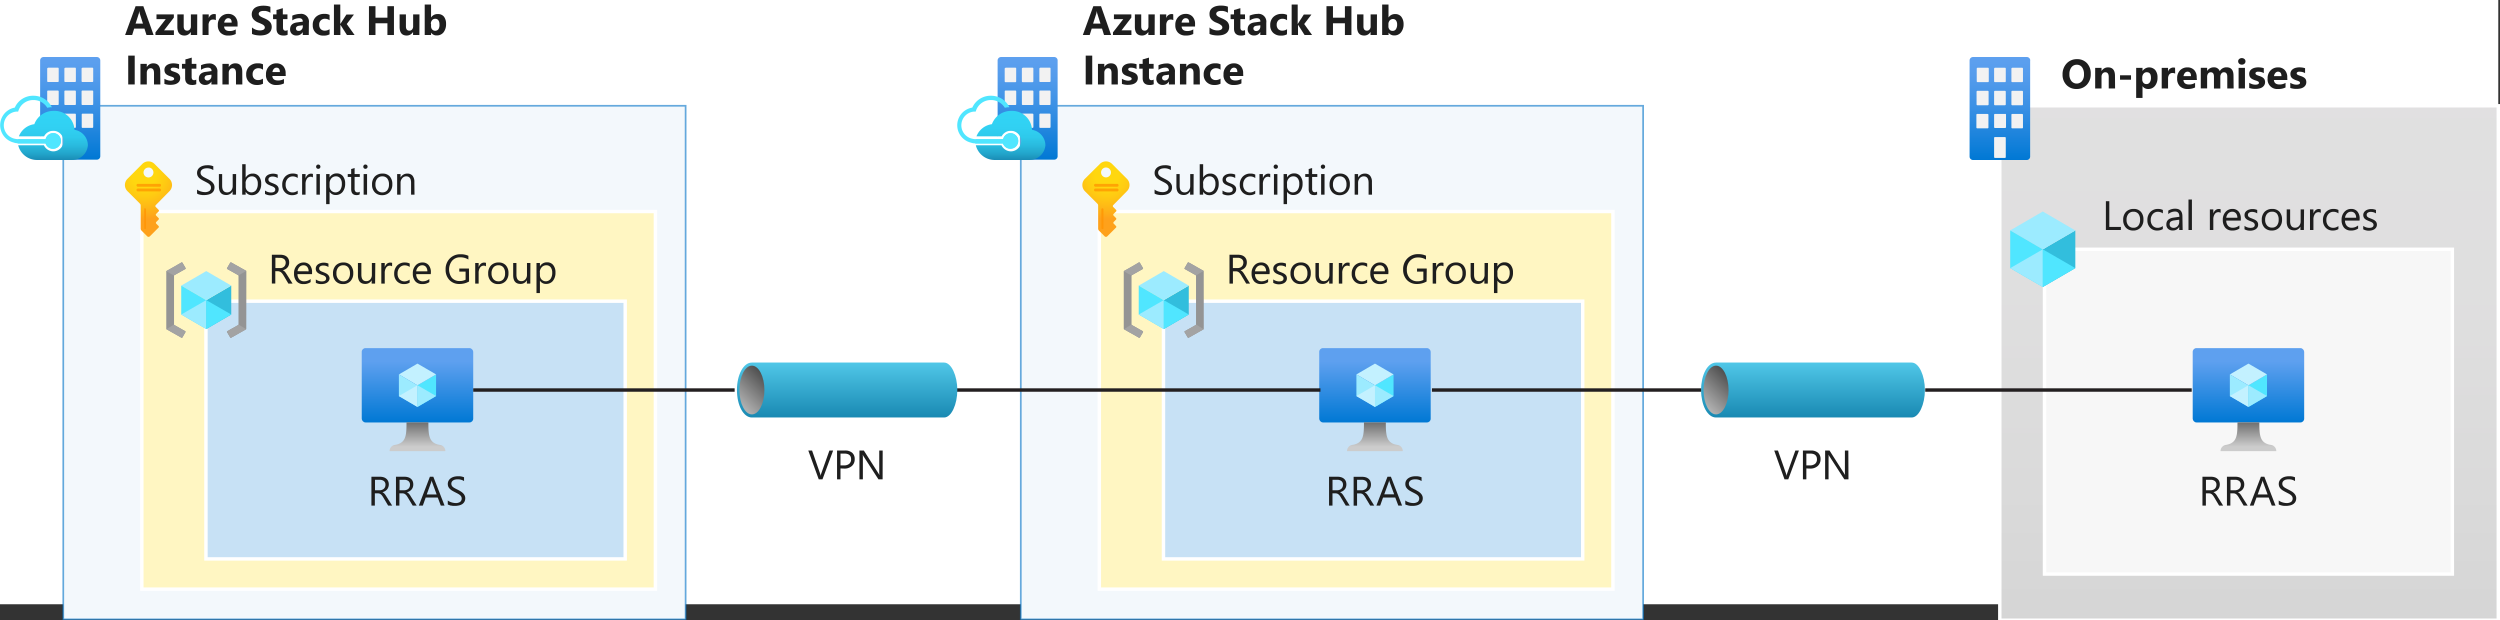 <svg xmlns="http://www.w3.org/2000/svg" xmlns:xlink="http://www.w3.org/1999/xlink" viewBox="0 0 728.21 180.66">
  <rect x="0" y="0" width="728.21" height="180.66" fill="#333333" stroke="none"/>
  <defs>
    <linearGradient id="linear-gradient" x1="299.35" y1="1402.21" x2="299.35" y2="1372.37" gradientTransform="matrix(1, 0, 0, -1, 0, 1418.81)" gradientUnits="userSpaceOnUse">
      <stop offset="0" stop-color="#5ea0ef"/>
      <stop offset="0.18" stop-color="#559cec"/>
      <stop offset="0.47" stop-color="#3c91e5"/>
      <stop offset="0.84" stop-color="#1380da"/>
      <stop offset="1" stop-color="#0078d4"/>
    </linearGradient>
    <linearGradient id="linear-gradient-2" x1="294.36" y1="1372.05" x2="294.36" y2="1386.51" gradientTransform="matrix(1, 0, 0, -1, 0, 1418.81)" gradientUnits="userSpaceOnUse">
      <stop offset="0" stop-color="#198ab3"/>
      <stop offset="0.14" stop-color="#22a5cb"/>
      <stop offset="0.3" stop-color="#29bade"/>
      <stop offset="0.47" stop-color="#2ec9eb"/>
      <stop offset="0.68" stop-color="#31d1f3"/>
      <stop offset="1" stop-color="#32d4f5"/>
    </linearGradient>
    <radialGradient id="radial-gradient" cx="331.37" cy="1370.54" r="14.17" gradientTransform="matrix(0.91, 0, 0, -0.91, 20.87, 1298.11)" gradientUnits="userSpaceOnUse">
      <stop offset="0.27" stop-color="#ffd70f"/>
      <stop offset="0.49" stop-color="#ffcb12"/>
      <stop offset="0.88" stop-color="#feac19"/>
      <stop offset="1" stop-color="#fea11b"/>
    </radialGradient>
    <linearGradient id="linear-gradient-3" x1="400.51" y1="1295.77" x2="400.51" y2="1317.42" gradientTransform="matrix(1, 0, 0, -1, 0, 1418.81)" gradientUnits="userSpaceOnUse">
      <stop offset="0" stop-color="#0078d4"/>
      <stop offset="0.82" stop-color="#5ea0ef"/>
    </linearGradient>
    <linearGradient id="linear-gradient-4" x1="400.51" y1="1287.42" x2="400.51" y2="1295.77" gradientTransform="matrix(1, 0, 0, -1, 0, 1418.81)" gradientUnits="userSpaceOnUse">
      <stop offset="0.15" stop-color="#ccc"/>
      <stop offset="1" stop-color="#707070"/>
    </linearGradient>
    <linearGradient id="linear-gradient-5" x1="20.44" y1="1402.21" x2="20.44" y2="1372.37" xlink:href="#linear-gradient"/>
    <linearGradient id="linear-gradient-6" x1="15.45" y1="1372.05" x2="15.45" y2="1386.51" xlink:href="#linear-gradient-2"/>
    <radialGradient id="radial-gradient-2" cx="23.25" cy="1370.54" r="14.17" xlink:href="#radial-gradient"/>
    <linearGradient id="linear-gradient-7" x1="121.6" y1="1295.77" x2="121.6" y2="1317.42" xlink:href="#linear-gradient-3"/>
    <linearGradient id="linear-gradient-8" x1="121.6" y1="1287.42" x2="121.6" y2="1295.77" xlink:href="#linear-gradient-4"/>
    <linearGradient id="linear-gradient-9" x1="246.76" y1="121.61" x2="246.76" y2="105.61" gradientUnits="userSpaceOnUse">
      <stop offset="0" stop-color="#1989b2"/>
      <stop offset="1" stop-color="#50c7e8"/>
    </linearGradient>
    <linearGradient id="linear-gradient-10" x1="215.03" y1="117.59" x2="223.01" y2="109.62" gradientUnits="userSpaceOnUse">
      <stop offset="0" stop-color="#b3b3b3"/>
      <stop offset="1" stop-color="#4f4f4f"/>
    </linearGradient>
    <linearGradient id="linear-gradient-11" x1="528.11" y1="121.61" x2="528.11" y2="105.61" xlink:href="#linear-gradient-9"/>
    <linearGradient id="linear-gradient-12" x1="495.87" y1="117.59" x2="503.85" y2="109.62" xlink:href="#linear-gradient-10"/>
    <linearGradient id="Grey_Gradient" data-name="Grey Gradient" x1="655.11" y1="30.81" x2="655.11" y2="180.66" gradientUnits="userSpaceOnUse">
      <stop offset="0" stop-color="#b3b2b3"/>
      <stop offset="0.38" stop-color="#afaeaf"/>
      <stop offset="0.76" stop-color="#a2a2a2"/>
      <stop offset="1" stop-color="#979797"/>
    </linearGradient>
    <linearGradient id="linear-gradient-13" x1="654.93" y1="1295.77" x2="654.93" y2="1317.42" xlink:href="#linear-gradient-3"/>
    <linearGradient id="linear-gradient-14" x1="654.93" y1="1287.42" x2="654.93" y2="1295.77" xlink:href="#linear-gradient-4"/>
    <linearGradient id="linear-gradient-15" x1="582.53" y1="1402.21" x2="582.53" y2="1372.21" xlink:href="#linear-gradient"/>
  </defs>
  <g id="Shapes">
    <rect width="727.71" height="176.01" fill="#fff"/>
    <g>
      <rect x="297.34" y="30.81" width="181.28" height="149.6" fill="#fff"/>
      <rect x="297.34" y="30.81" width="181.28" height="149.6" fill="#0072c6" opacity="0.05"/>
      <rect x="297.34" y="30.81" width="181.28" height="149.6" fill="none" stroke="#0072c6" stroke-miterlimit="10" stroke-width="0.5" opacity="0.6"/>
    </g>
    <g id="b1186d34-5ca3-4e43-992d-40ecef5e891b">
      <g>
        <path d="M307.12,16.61H291.59a1,1,0,0,0-1,1V39.71a18.41,18.41,0,0,1,2.52-1.77H296l1.63,2.16v3.28l-2.05,1.49-2.86-.36-2.18-2v3a1,1,0,0,0,1,1h15.53a1,1,0,0,0,1-1V17.6A1,1,0,0,0,307.12,16.61Z" fill="url(#linear-gradient)"/>
        <path id="af47f827-8b1b-4acd-8974-8eafe35490c9" d="M292.91,19.71h2.85A.25.25,0,0,1,296,20h0v3.69a.25.25,0,0,1-.25.25h-2.85a.25.25,0,0,1-.25-.25h0V20a.25.25,0,0,1,.25-.24Zm5,0h2.85A.25.25,0,0,1,301,20h0v3.69a.25.25,0,0,1-.25.25h-2.85a.25.25,0,0,1-.25-.25h0V20a.25.25,0,0,1,.25-.24Zm5,0h2.86a.24.24,0,0,1,.24.24h0v3.69a.25.25,0,0,1-.24.25H303a.25.25,0,0,1-.25-.25h0V20a.25.25,0,0,1,.25-.24Zm-10,6.66h2.85a.25.25,0,0,1,.25.25h0v3.72a.25.25,0,0,1-.25.25h-2.85a.25.25,0,0,1-.25-.25h0V26.65a.25.25,0,0,1,.21-.28Zm5,0h2.85a.25.25,0,0,1,.25.25h0v3.72a.25.25,0,0,1-.25.25h-2.85a.25.25,0,0,1-.25-.25h0V26.65a.25.25,0,0,1,.21-.28Zm5,0h2.86a.25.25,0,0,1,.24.25h0v3.72a.25.25,0,0,1-.24.25H303a.26.26,0,0,1-.25-.25h0V26.65a.25.25,0,0,1,.21-.28Zm-10,6.73h2.85a.25.25,0,0,1,.25.25h0V37a.25.25,0,0,1-.25.25h-2.85a.25.25,0,0,1-.25-.25V33.35A.25.25,0,0,1,292.91,33.1Zm5,0h2.85a.25.25,0,0,1,.25.25h0V37a.25.25,0,0,1-.25.25h-2.85a.25.25,0,0,1-.25-.25h0V33.35A.25.25,0,0,1,297.92,33.1Zm0,6.7h2.85a.25.25,0,0,1,.25.25h0v5.46a.25.25,0,0,1-.25.24h-2.85a.25.25,0,0,1-.25-.24V40.05a.25.25,0,0,1,.25-.25Zm5-6.7h2.86a.25.25,0,0,1,.24.25h0V37a.25.25,0,0,1-.24.25H303a.25.25,0,0,1-.25-.25h0V33.35A.25.25,0,0,1,303,33.1Z" fill="#f2f2f2"/>
        <path d="M294.39,38.77a2.3,2.3,0,0,0-2.19,1.77h-8a5,5,0,0,0-.14,1.16v.1h8.12a2.28,2.28,0,1,0,2.19-3Z" fill="#50e6ff"/>
        <path d="M300.6,37.81a5.78,5.78,0,0,0-6-5.51,5.92,5.92,0,0,0-5.67,3.87,5.63,5.63,0,0,0-4.5,3.54h7.34a3,3,0,1,1,2.65,4.38,3.1,3.1,0,0,1-2.71-1.77h-7.47a5.65,5.65,0,0,0,5.63,4.28H299.9a4.66,4.66,0,0,0,4.61-4.28A4.61,4.61,0,0,0,300.6,37.81Z" fill="url(#linear-gradient-2)"/>
        <path d="M294.39,38.77a2.3,2.3,0,0,0-2.19,1.77h-8a3.85,3.85,0,0,1-.83-.1,4,4,0,0,1,.44-7.94h.39l.13-.36a4.54,4.54,0,0,1,4.36-3,4.7,4.7,0,0,1,4,2.26,4.94,4.94,0,0,1,1.33-.16,5.88,5.88,0,0,0-5.32-3.35,5.82,5.82,0,0,0-5.48,3.45,5.21,5.21,0,0,0-.4,10.21h0a3.53,3.53,0,0,0,1.29.21h8a2.29,2.29,0,0,0,4.37-1.35A2.31,2.31,0,0,0,294.39,38.77Z" fill="#50e6ff"/>
      </g>
    </g>
    <g>
      <rect x="320.22" y="61.61" width="149.6" height="110" fill="#fff"/>
      <rect x="320.22" y="61.61" width="149.6" height="110" fill="#ffe452" opacity="0.35"/>
      <rect x="320.22" y="61.61" width="149.6" height="110" fill="none" stroke="#fff" stroke-miterlimit="10"/>
    </g>
    <g>
      <path id="e3d1e58c-f78e-4fb5-9857-0c9331da9979" d="M328.27,55.68a2.54,2.54,0,0,0,0-3.58h0l-4.34-4.35a2.5,2.5,0,0,0-3.55,0h0L316,52.1a2.57,2.57,0,0,0,0,3.58l3.66,3.66a.71.71,0,0,1,.21.5v6.73a.86.86,0,0,0,.25.61l1.64,1.65a.55.55,0,0,0,.78,0l0,0,1.6-1.6h0l.94-.94a.33.33,0,0,0,0-.45h0l-.67-.69a.35.35,0,0,1,0-.5h0l.67-.68a.33.33,0,0,0,0-.45h0l-.71-.72a.35.35,0,0,1,0-.49h0l.73-.72a.32.32,0,0,0,0-.45l0,0-.94-.95v-.34Zm-6.1-6.89a1.44,1.44,0,1,1-1.45,1.44,1.44,1.44,0,0,1,1.45-1.44h0Z" fill="url(#radial-gradient)"/>
      <path id="a21a8f7a-61cc-4035-8449-e5c8fe4d4d5e" d="M321,66.68h0a.31.31,0,0,0,.42-.1.42.42,0,0,0,0-.15V61a.34.34,0,0,0-.13-.27h0a.31.31,0,0,0-.43.08.38.38,0,0,0-.05.19v5.43A.33.33,0,0,0,321,66.68Z" fill="#ff9300" opacity="0.75" style="isolation: isolate"/>
      <rect id="ecd3189c-fb1e-4a0e-a2b6-ba2f11dda484" x="318.67" y="53.55" width="7.15" height="0.84" rx="0.39" fill="#ff9300" opacity="0.75" style="isolation: isolate"/>
      <rect id="a1949a3c-4818-4bd1-b236-0d970b92fc62" x="318.67" y="54.92" width="7.15" height="0.84" rx="0.39" fill="#ff9300" opacity="0.75" style="isolation: isolate"/>
    </g>
    <g>
      <rect x="338.9" y="87.73" width="122.12" height="75.07" fill="#fff"/>
      <rect x="338.9" y="87.73" width="122.12" height="75.07" fill="#0078d4" opacity="0.22"/>
      <rect x="338.9" y="87.73" width="122.12" height="75.07" fill="none" stroke="#fff"/>
    </g>
    <g>
      <g>
        <path d="M327.33,95.74a.21.21,0,0,0,.11.19l1.59.9,2.69,1.54a.23.23,0,0,0,.32-.08l.9-1.53a.22.22,0,0,0-.08-.29l-3.15-1.78a.24.24,0,0,1-.11-.2V80.34a.21.21,0,0,1,.11-.19l3.15-1.78a.22.22,0,0,0,.08-.29l-.9-1.54a.25.25,0,0,0-.31-.11h0L329.09,78l-1.65.92a.21.21,0,0,0-.11.19Z" fill="#949494"/>
        <path d="M329.58,80.23l.08-.08,3.16-1.78a.19.19,0,0,0,.1-.25.05.05,0,0,0,0,0l-.9-1.54a.22.22,0,0,0-.27-.12l0,0L329.05,78l-1.63.92a.1.1,0,0,0-.09.08l1.24.7Z" fill="#a3a3a3"/>
        <path d="M332.82,96.44l-3.16-1.78a.34.34,0,0,1-.09-.12l-2.22,1.37h.07l1.57.89,2.74,1.52a.22.22,0,0,0,.29,0l0,0,.9-1.54a.19.19,0,0,0-.1-.25Z" fill="#a3a3a3"/>
      </g>
      <path d="M350.64,95.74a.21.21,0,0,1-.11.19l-1.59.9-2.68,1.54a.23.23,0,0,1-.32-.08l-.9-1.53a.21.21,0,0,1,.08-.29l3.15-1.78a.24.24,0,0,0,.11-.2V80.34a.21.21,0,0,0-.11-.19l-3.15-1.78a.21.21,0,0,1-.08-.29l.9-1.54a.24.24,0,0,1,.31-.11h0l2.63,1.49,1.64.92a.21.21,0,0,1,.11.19Z" fill="#949494"/>
      <path d="M348.39,80.23l-.08-.08-3.15-1.78a.19.19,0,0,1-.1-.25.05.05,0,0,1,0,0l.9-1.54a.2.2,0,0,1,.26-.12.05.05,0,0,1,0,0l2.65,1.49,1.63.92.08.08-1.23.7Z" fill="#a3a3a3"/>
      <path d="M345.16,96.44l3.15-1.78a.38.38,0,0,0,.1-.12l2.22,1.37h0l-1.58.89-2.74,1.52a.22.22,0,0,1-.29,0s0,0,0,0l-.91-1.54A.19.19,0,0,1,345.16,96.44Z" fill="#a3a3a3"/>
      <polygon points="346.27 83.19 346.27 91.61 338.98 95.85 338.98 87.42 346.27 83.19" fill="#32bedd"/>
      <polygon points="346.27 83.19 338.99 87.43 331.69 83.19 338.99 78.96 346.27 83.19" fill="#9cebff"/>
      <polygon points="338.98 87.43 338.98 95.85 331.69 91.61 331.69 83.19 338.98 87.43" fill="#50e6ff"/>
      <polygon points="331.69 91.61 338.98 87.42 338.98 95.85 331.69 91.61" fill="#9cebff"/>
      <polygon points="346.27 91.61 338.98 87.42 338.98 95.85 346.27 91.61" fill="#50e6ff"/>
    </g>
    <g>
      <rect x="384.27" y="101.4" width="32.47" height="21.65" rx="1.08" fill="url(#linear-gradient-3)"/>
      <polygon points="405.92 109.06 405.92 115.36 400.51 118.53 400.51 112.22 405.92 109.06" fill="#50e6ff"/>
      <polygon points="405.92 109.06 400.51 112.24 395.1 109.06 400.51 105.91 405.92 109.06" fill="#c3f1ff"/>
      <polygon points="400.51 112.24 400.51 118.53 395.1 115.36 395.1 109.06 400.51 112.24" fill="#9cebff"/>
      <polygon points="395.1 115.36 400.51 112.22 400.51 118.53 395.1 115.36" fill="#c3f1ff"/>
      <polygon points="405.92 115.36 400.51 112.22 400.51 118.53 405.92 115.36" fill="#9cebff"/>
      <path d="M407,129.59c-3.21-.5-3.33-2.81-3.33-6.55h-6.37c0,3.74-.11,6-3.32,6.55a1.81,1.81,0,0,0-1.61,1.81h16.24A1.81,1.81,0,0,0,407,129.59Z" fill="url(#linear-gradient-4)"/>
    </g>
    <g>
      <rect x="18.43" y="30.81" width="181.28" height="149.6" fill="#fff"/>
      <rect x="18.43" y="30.81" width="181.28" height="149.6" fill="#0072c6" opacity="0.05"/>
      <rect x="18.43" y="30.81" width="181.28" height="149.6" fill="none" stroke="#0072c6" stroke-miterlimit="10" stroke-width="0.5" opacity="0.6"/>
    </g>
    <g id="b1186d34-5ca3-4e43-992d-40ecef5e891b-2" data-name="b1186d34-5ca3-4e43-992d-40ecef5e891b">
      <g>
        <path d="M28.21,16.61H12.69a1,1,0,0,0-1,1V39.71a18.94,18.94,0,0,1,2.51-1.77h2.94l1.63,2.16v3.28l-2.05,1.49-2.85-.36-2.18-2v3a1,1,0,0,0,1,1H28.21a1,1,0,0,0,1-1V17.6A1,1,0,0,0,28.21,16.61Z" fill="url(#linear-gradient-5)"/>
        <path id="af47f827-8b1b-4acd-8974-8eafe35490c9-2" data-name="af47f827-8b1b-4acd-8974-8eafe35490c9" d="M14,19.71h2.85a.25.25,0,0,1,.25.24h0v3.69a.25.25,0,0,1-.25.25H14a.25.25,0,0,1-.25-.25h0V20a.25.25,0,0,1,.25-.24Zm5,0h2.86a.24.24,0,0,1,.24.24h0v3.69a.25.25,0,0,1-.24.25H19a.25.25,0,0,1-.25-.25h0V20a.25.25,0,0,1,.25-.24Zm5,0H26.9a.25.25,0,0,1,.25.24h0v3.69a.25.25,0,0,1-.25.25H24a.25.25,0,0,1-.24-.25h0V20a.24.24,0,0,1,.24-.24ZM14,26.37h2.85a.25.25,0,0,1,.25.25h0v3.72a.25.25,0,0,1-.25.25H14a.25.25,0,0,1-.25-.25h0V26.65a.25.25,0,0,1,.21-.28Zm5,0h2.86a.25.25,0,0,1,.24.25h0v3.72a.25.25,0,0,1-.24.25H19a.26.26,0,0,1-.25-.25h0V26.65a.25.25,0,0,1,.21-.28Zm5,0H26.9a.25.25,0,0,1,.25.25h0v3.72a.26.26,0,0,1-.25.25H24a.25.25,0,0,1-.24-.25h0V26.65a.25.25,0,0,1,.21-.28ZM14,33.1h2.85a.25.25,0,0,1,.25.25h0V37a.25.25,0,0,1-.25.25H14a.25.25,0,0,1-.25-.25V33.35A.25.25,0,0,1,14,33.1Zm5,0h2.86a.25.25,0,0,1,.24.25h0V37a.25.25,0,0,1-.24.25H19a.25.25,0,0,1-.25-.25h0V33.35A.25.25,0,0,1,19,33.1Zm0,6.7h2.86a.25.25,0,0,1,.24.25h0v5.46a.24.24,0,0,1-.24.24H19a.25.25,0,0,1-.25-.24V40.05A.25.25,0,0,1,19,39.8Zm5-6.7H26.9a.25.25,0,0,1,.25.25h0V37a.25.25,0,0,1-.25.25H24A.25.25,0,0,1,23.8,37h0V33.35A.25.25,0,0,1,24,33.1Z" fill="#f2f2f2"/>
        <path d="M15.49,38.77a2.31,2.31,0,0,0-2.2,1.77h-8a5.05,5.05,0,0,0-.15,1.16v.1h8.12a2.28,2.28,0,1,0,2.2-3Z" fill="#50e6ff"/>
        <path d="M21.69,37.81a5.78,5.78,0,0,0-6-5.51A5.92,5.92,0,0,0,10,36.17a5.64,5.64,0,0,0-4.5,3.54h7.34a3,3,0,1,1,2.66,4.38,3.08,3.08,0,0,1-2.71-1.77H5.3a5.65,5.65,0,0,0,5.63,4.28H21a4.65,4.65,0,0,0,4.6-4.28A4.61,4.61,0,0,0,21.69,37.81Z" fill="url(#linear-gradient-6)"/>
        <path d="M15.49,38.77a2.31,2.31,0,0,0-2.2,1.77h-8a4,4,0,0,1-.84-.1,4,4,0,0,1,.45-7.94h.39l.12-.36a4.54,4.54,0,0,1,4.36-3,4.7,4.7,0,0,1,4,2.26,4.94,4.94,0,0,1,1.33-.16,5.88,5.88,0,0,0-5.32-3.35,5.79,5.79,0,0,0-5.47,3.45A5.21,5.21,0,0,0,4,41.52H4a3.53,3.53,0,0,0,1.29.21h8a2.29,2.29,0,1,0,2.2-3Z" fill="#50e6ff"/>
      </g>
    </g>
    <g>
      <rect x="41.31" y="61.61" width="149.6" height="110" fill="#fff"/>
      <rect x="41.31" y="61.61" width="149.6" height="110" fill="#ffe452" opacity="0.35"/>
      <rect x="41.31" y="61.61" width="149.6" height="110" fill="none" stroke="#fff" stroke-miterlimit="10"/>
    </g>
    <g>
      <path id="e3d1e58c-f78e-4fb5-9857-0c9331da9979-2" data-name="e3d1e58c-f78e-4fb5-9857-0c9331da9979" d="M49.37,55.68a2.54,2.54,0,0,0,0-3.58h0L45,47.75a2.5,2.5,0,0,0-3.55,0h0L37.12,52.1a2.55,2.55,0,0,0,0,3.58l3.66,3.66a.7.7,0,0,1,.2.5v6.73a.86.86,0,0,0,.25.61l1.65,1.65a.54.54,0,0,0,.77,0l0,0,1.6-1.6h0l.94-.94a.32.32,0,0,0,0-.45h0l-.67-.69a.35.35,0,0,1,0-.5h0l.67-.68a.32.32,0,0,0,0-.45h0l-.71-.72a.35.35,0,0,1,0-.49h0l.73-.72a.32.32,0,0,0,0-.45l0,0-.94-.95v-.34Zm-6.1-6.89a1.44,1.44,0,0,1,1.42,1.46,1.44,1.44,0,0,1-2.88,0,1.44,1.44,0,0,1,1.42-1.44h0Z" fill="url(#radial-gradient-2)"/>
      <path id="a21a8f7a-61cc-4035-8449-e5c8fe4d4d5e-2" data-name="a21a8f7a-61cc-4035-8449-e5c8fe4d4d5e" d="M42.12,66.68h0a.31.31,0,0,0,.42-.1.28.28,0,0,0,0-.15V61a.34.34,0,0,0-.13-.27h0a.31.31,0,0,0-.43.08A.38.38,0,0,0,42,61v5.43A.33.33,0,0,0,42.12,66.68Z" fill="#ff9300" opacity="0.75" style="isolation: isolate"/>
      <rect id="ecd3189c-fb1e-4a0e-a2b6-ba2f11dda484-2" data-name="ecd3189c-fb1e-4a0e-a2b6-ba2f11dda484" x="39.76" y="53.55" width="7.15" height="0.84" rx="0.39" fill="#ff9300" opacity="0.75" style="isolation: isolate"/>
      <rect id="a1949a3c-4818-4bd1-b236-0d970b92fc62-2" data-name="a1949a3c-4818-4bd1-b236-0d970b92fc62" x="39.76" y="54.92" width="7.15" height="0.84" rx="0.39" fill="#ff9300" opacity="0.75" style="isolation: isolate"/>
    </g>
    <g>
      <rect x="59.99" y="87.73" width="122.12" height="75.07" fill="#fff"/>
      <rect x="59.99" y="87.73" width="122.12" height="75.07" fill="#0078d4" opacity="0.22"/>
      <rect x="59.99" y="87.73" width="122.12" height="75.07" fill="none" stroke="#fff"/>
    </g>
    <g>
      <g>
        <path d="M48.43,95.74a.2.2,0,0,0,.11.19l1.59.9,2.68,1.54a.23.23,0,0,0,.32-.08l.9-1.53a.21.21,0,0,0-.08-.29L50.8,94.69a.24.24,0,0,1-.11-.2V80.34a.21.21,0,0,1,.11-.19L54,78.37a.21.21,0,0,0,.08-.29l-.9-1.54a.24.24,0,0,0-.31-.11h0L50.18,78l-1.64.92a.2.2,0,0,0-.11.19Z" fill="#949494"/>
        <path d="M50.67,80.23l.09-.08,3.15-1.78a.19.19,0,0,0,.1-.25.05.05,0,0,0,0,0l-.9-1.54a.21.21,0,0,0-.26-.12l0,0L50.14,78l-1.63.92a.08.08,0,0,0-.08.08l1.23.7Z" fill="#a3a3a3"/>
        <path d="M53.91,96.44l-3.15-1.78a.28.28,0,0,1-.1-.12l-2.22,1.37h.07l1.57.89,2.75,1.52a.2.2,0,0,0,.28,0l0,0L54,96.7a.18.18,0,0,0-.1-.25Z" fill="#a3a3a3"/>
      </g>
      <path d="M71.74,95.74a.24.24,0,0,1-.11.19l-1.59.9-2.69,1.54a.23.23,0,0,1-.32-.08l-.9-1.53a.22.22,0,0,1,.08-.29l3.15-1.78a.24.24,0,0,0,.11-.2V80.34a.21.21,0,0,0-.11-.19l-3.15-1.78a.22.22,0,0,1-.08-.29l.9-1.54a.25.25,0,0,1,.31-.11h0L70,77.93l1.65.92a.24.24,0,0,1,.11.19Z" fill="#949494"/>
      <path d="M69.49,80.23l-.09-.08-3.15-1.78a.19.19,0,0,1-.1-.25.05.05,0,0,1,0,0l.9-1.54a.21.21,0,0,1,.26-.12l0,0L70,77.93l1.63.92.09.08-1.24.7Z" fill="#a3a3a3"/>
      <path d="M66.25,96.44l3.15-1.78a.28.28,0,0,0,.1-.12l2.22,1.37h0l-1.57.89L67.4,98.32a.2.2,0,0,1-.28,0l0,0-.9-1.54A.19.19,0,0,1,66.25,96.44Z" fill="#a3a3a3"/>
      <polygon points="67.36 83.19 67.36 91.61 60.07 95.85 60.07 87.42 67.36 83.19" fill="#32bedd"/>
      <polygon points="67.36 83.19 60.08 87.43 52.79 83.19 60.08 78.96 67.36 83.19" fill="#9cebff"/>
      <polygon points="60.07 87.43 60.07 95.85 52.79 91.61 52.79 83.19 60.07 87.43" fill="#50e6ff"/>
      <polygon points="52.79 91.61 60.07 87.42 60.07 95.85 52.79 91.61" fill="#9cebff"/>
      <polygon points="67.36 91.61 60.07 87.42 60.07 95.85 67.36 91.61" fill="#50e6ff"/>
    </g>
    <g>
      <rect x="105.37" y="101.4" width="32.47" height="21.65" rx="1.08" fill="url(#linear-gradient-7)"/>
      <polygon points="127.02 109.06 127.02 115.36 121.6 118.53 121.6 112.22 127.02 109.06" fill="#50e6ff"/>
      <polygon points="127.02 109.06 121.6 112.24 116.19 109.06 121.6 105.91 127.02 109.06" fill="#c3f1ff"/>
      <polygon points="121.6 112.24 121.6 118.53 116.19 115.36 116.19 109.06 121.6 112.24" fill="#9cebff"/>
      <polygon points="116.19 115.36 121.6 112.22 121.6 118.53 116.19 115.36" fill="#c3f1ff"/>
      <polygon points="127.02 115.36 121.6 112.22 121.6 118.53 127.02 115.36" fill="#9cebff"/>
      <path d="M128.11,129.59c-3.21-.5-3.33-2.81-3.33-6.55h-6.37c0,3.74-.11,6-3.32,6.55a1.81,1.81,0,0,0-1.61,1.81h16.24A1.8,1.8,0,0,0,128.11,129.59Z" fill="url(#linear-gradient-8)"/>
    </g>
    <line x1="137.84" y1="113.61" x2="213.99" y2="113.61" fill="none" stroke="#231f20"/>
    <line x1="272.69" y1="113.61" x2="384.62" y2="113.61" fill="none" stroke="#231f20"/>
    <g>
      <path d="M275,105.61H219c-2.43,0-4.34,3.51-4.34,8s1.91,8,4.34,8h56c2.13,0,3.85-3.85,3.85-8S277.12,105.61,275,105.61Z" fill="url(#linear-gradient-9)"/>
      <ellipse cx="219.02" cy="113.61" rx="3.64" ry="7.1" fill="url(#linear-gradient-10)"/>
    </g>
    <g>
      <path d="M556.84,105.61h-57c-2.44,0-4.34,3.51-4.34,8s1.9,8,4.34,8h57c2.13,0,3.85-3.85,3.85-8S559,105.61,556.84,105.61Z" fill="url(#linear-gradient-11)"/>
      <ellipse cx="499.86" cy="113.61" rx="3.64" ry="7.1" fill="url(#linear-gradient-12)"/>
    </g>
    <g>
      <rect x="582.51" y="30.81" width="145.2" height="149.85" fill="#fff"/>
      <rect x="582.51" y="30.81" width="145.2" height="149.85" opacity="0.4" fill="url(#Grey_Gradient)"/>
      <rect x="582.51" y="30.81" width="145.2" height="149.85" fill="none" stroke="#fff"/>
    </g>
    <g>
      <rect x="595.53" y="72.61" width="118.8" height="94.6" fill="#fff"/>
      <rect x="595.53" y="72.61" width="118.8" height="94.6" fill="#ccc" opacity="0.15"/>
      <rect x="595.53" y="72.61" width="118.8" height="94.6" fill="none" stroke="#fff"/>
    </g>
    <g>
      <rect x="638.7" y="101.4" width="32.47" height="21.65" rx="1.08" fill="url(#linear-gradient-13)"/>
      <polygon points="660.34 109.06 660.34 115.36 654.93 118.53 654.93 112.22 660.34 109.06" fill="#50e6ff"/>
      <polygon points="660.34 109.06 654.93 112.24 649.52 109.06 654.93 105.91 660.34 109.06" fill="#c3f1ff"/>
      <polygon points="654.93 112.24 654.93 118.53 649.52 115.36 649.52 109.06 654.93 112.24" fill="#9cebff"/>
      <polygon points="649.52 115.36 654.93 112.22 654.93 118.53 649.52 115.36" fill="#c3f1ff"/>
      <polygon points="660.34 115.36 654.93 112.22 654.93 118.53 660.34 115.36" fill="#9cebff"/>
      <path d="M661.44,129.59c-3.21-.5-3.33-2.81-3.33-6.55h-6.37c0,3.74-.11,6-3.32,6.55a1.81,1.81,0,0,0-1.61,1.81h16.24A1.81,1.81,0,0,0,661.44,129.59Z" fill="url(#linear-gradient-14)"/>
    </g>
    <line x1="560.79" y1="113.61" x2="638.41" y2="113.61" fill="none" stroke="#231f20"/>
    <g>
      <path d="M591.35,17.61v28a1,1,0,0,1-1,1H574.71a1,1,0,0,1-1-1v-28a1,1,0,0,1,1-1h15.67a1,1,0,0,1,1,1A0,0,0,0,1,591.35,17.61Z" fill="url(#linear-gradient-15)"/>
      <path id="a1bc77ea-5288-41a0-8f9a-2d282cf54a86" d="M576.05,19.73h3a.25.25,0,0,1,.25.25v3.7a.25.25,0,0,1-.25.25h-3a.27.27,0,0,1-.26-.25V20A.27.27,0,0,1,576.05,19.73Zm5.05,0H584a.25.25,0,0,1,.25.25h0v3.7a.25.25,0,0,1-.25.25H581.1a.25.25,0,0,1-.25-.25h0V20a.25.25,0,0,1,.25-.25Zm5,0H589a.26.26,0,0,1,.26.25v3.7a.26.26,0,0,1-.26.25h-2.86a.25.25,0,0,1-.25-.25h0V20a.25.25,0,0,1,.25-.25Zm-10.1,6.72h3a.25.25,0,0,1,.25.25v3.71a.27.27,0,0,1-.25.26h-3a.26.26,0,0,1-.26-.26V26.7A.27.27,0,0,1,576.05,26.45Zm5.05,0H584a.25.25,0,0,1,.25.25h0v3.71a.27.27,0,0,1-.25.26H581.1a.27.27,0,0,1-.25-.26V26.7a.25.25,0,0,1,.25-.25Zm5,0H589a.26.26,0,0,1,.26.25v3.71a.26.26,0,0,1-.26.26h-2.86a.27.27,0,0,1-.25-.26V26.7a.25.25,0,0,1,.25-.25Zm-10.1,6.74h3a.25.25,0,0,1,.25.25h0v3.71a.25.25,0,0,1-.25.24h-3a.26.26,0,0,1-.26-.24V33.37A.28.28,0,0,1,576.05,33.19Zm5.05,0H584a.24.24,0,0,1,.32.14s0,0,0,0v3.71a.25.25,0,0,1-.25.24H581.1a.25.25,0,0,1-.25-.24h0V33.37A.27.27,0,0,1,581.1,33.19Zm0,6.73H584a.25.25,0,0,1,.25.24h0v5.56A.25.25,0,0,1,584,46H581.1a.25.25,0,0,1-.25-.25V40.16A.25.25,0,0,1,581.1,39.92Zm5-6.73H589a.26.26,0,0,1,.26.25v3.71a.25.25,0,0,1-.26.24h-2.86a.25.25,0,0,1-.25-.24h0V33.37A.26.26,0,0,1,586.15,33.19Z" fill="#f2f2f2"/>
    </g>
    <g>
      <polygon points="604.51 67.13 604.51 78.1 595.03 83.61 595.03 72.63 604.51 67.13" fill="#32bedd"/>
      <polygon points="604.51 67.13 595.03 72.64 585.54 67.11 595.03 61.6 604.51 67.13" fill="#9cebff"/>
      <polygon points="595.03 72.64 595.03 83.61 585.54 78.1 585.54 67.11 595.03 72.64" fill="#50e6ff"/>
      <polygon points="585.54 78.1 595.03 72.63 595.03 83.61 585.54 78.1" fill="#9cebff"/>
      <polygon points="604.51 78.1 595.03 72.63 595.03 83.61 604.51 78.1" fill="#50e6ff"/>
    </g>
    <line x1="417.1" y1="113.61" x2="495.51" y2="113.61" fill="none" stroke="#231f20"/>
  </g>
  <g id="Text">
    <g>
      <path d="M323.64,10.2h-2.06L321,8.33h-3l-.59,1.87h-2l3.06-8.4h2.24Zm-3.09-3.32-.9-2.83a3,3,0,0,1-.14-.75h-.05a3.16,3.16,0,0,1-.15.73l-.91,2.85Z" fill="#1e1e1e"/>
      <path d="M329.57,10.2h-5.38V9.43l3-3.86h-2.72V4.2h5.07v.92l-2.86,3.72h2.88Z" fill="#1e1e1e"/>
      <path d="M336.33,10.2h-1.84V9.29h0a2.11,2.11,0,0,1-1.83,1.06c-1.39,0-2.09-.84-2.09-2.53V4.2h1.85V7.66c0,.85.33,1.27,1,1.27a1,1,0,0,0,.8-.35,1.41,1.41,0,0,0,.3-1V4.2h1.84Z" fill="#1e1e1e"/>
      <path d="M341.77,5.87a1.59,1.59,0,0,0-.77-.18,1.14,1.14,0,0,0-.95.44,2,2,0,0,0-.34,1.21V10.2h-1.85v-6h1.85V5.31h0a1.59,1.59,0,0,1,1.58-1.21,1.09,1.09,0,0,1,.45.07Z" fill="#1e1e1e"/>
      <path d="M348.1,7.73h-3.91c.06.87.61,1.31,1.64,1.31a3.25,3.25,0,0,0,1.75-.47V9.9a4.57,4.57,0,0,1-2.17.45,3,3,0,0,1-2.25-.81,3,3,0,0,1-.81-2.25,3.19,3.19,0,0,1,.87-2.36,2.91,2.91,0,0,1,2.13-.88,2.6,2.6,0,0,1,2,.78A3,3,0,0,1,348.1,7Zm-1.71-1.14q0-1.29-1.05-1.29a1,1,0,0,0-.77.37,1.67,1.67,0,0,0-.39.92Z" fill="#1e1e1e"/>
      <path d="M352.31,9.88V8a3.68,3.68,0,0,0,1.11.65,3.61,3.61,0,0,0,1.2.21,2.38,2.38,0,0,0,.63-.07,1.5,1.5,0,0,0,.44-.17.87.87,0,0,0,.27-.27.69.69,0,0,0,.09-.34.77.77,0,0,0-.14-.44,1.52,1.52,0,0,0-.39-.36A3.74,3.74,0,0,0,355,6.9c-.23-.11-.47-.21-.72-.31a3.66,3.66,0,0,1-1.47-1,2.19,2.19,0,0,1-.49-1.43A2.21,2.21,0,0,1,352.54,3a2.07,2.07,0,0,1,.72-.78,3.33,3.33,0,0,1,1.05-.45,5.72,5.72,0,0,1,1.26-.14,6.86,6.86,0,0,1,1.17.08,4.37,4.37,0,0,1,.93.24V3.73a2.9,2.9,0,0,0-.46-.26,5.17,5.17,0,0,0-.51-.18,5,5,0,0,0-.53-.11l-.49,0a2.68,2.68,0,0,0-.59.06,1.62,1.62,0,0,0-.44.17.81.81,0,0,0-.28.27.6.6,0,0,0-.1.35.6.6,0,0,0,.11.37,1.17,1.17,0,0,0,.31.32,3.3,3.3,0,0,0,.5.29l.66.3a7,7,0,0,1,.91.45,3.15,3.15,0,0,1,.69.53,2.08,2.08,0,0,1,.44.69,2.4,2.4,0,0,1,.15.89A2.37,2.37,0,0,1,357.77,9a2.05,2.05,0,0,1-.72.77,3.15,3.15,0,0,1-1.06.43,6.61,6.61,0,0,1-1.28.13,7,7,0,0,1-1.32-.12A3.81,3.81,0,0,1,352.31,9.88Z" fill="#1e1e1e"/>
      <path d="M362.69,10.13a2.7,2.7,0,0,1-1.24.22c-1.3,0-2-.68-2-2V5.57h-1V4.2h1V2.91l1.85-.53V4.2h1.35V5.57h-1.35V8c0,.63.25.94.74.94a1.31,1.31,0,0,0,.61-.17Z" fill="#1e1e1e"/>
      <path d="M368.85,10.2H367.1V9.34h0a2,2,0,0,1-1.79,1,1.9,1.9,0,0,1-1.38-.5,1.79,1.79,0,0,1-.5-1.32q0-1.74,2.07-2l1.63-.22c0-.66-.36-1-1.07-1A3.72,3.72,0,0,0,364,6V4.56a4.85,4.85,0,0,1,1.06-.35,5.77,5.77,0,0,1,1.22-.16,2.27,2.27,0,0,1,2.57,2.57Zm-1.74-2.44v-.4L366,7.5q-.9.12-.9.81a.65.65,0,0,0,.22.52.8.8,0,0,0,.59.21,1.07,1.07,0,0,0,.85-.37A1.29,1.29,0,0,0,367.11,7.76Z" fill="#1e1e1e"/>
      <path d="M374.87,10a3.57,3.57,0,0,1-1.81.37,3.06,3.06,0,0,1-2.24-.84A2.89,2.89,0,0,1,370,7.35a3.17,3.17,0,0,1,.91-2.41,3.38,3.38,0,0,1,2.45-.89,3.13,3.13,0,0,1,1.54.29V5.91a2.12,2.12,0,0,0-1.29-.44,1.71,1.71,0,0,0-1.27.47,1.73,1.73,0,0,0-.46,1.28,1.76,1.76,0,0,0,.44,1.26,1.66,1.66,0,0,0,1.23.45,2.42,2.42,0,0,0,1.35-.43Z" fill="#1e1e1e"/>
      <path d="M382.19,10.2H380l-1.91-3h0v3h-1.85V1.32H378V7h0l1.78-2.77H382L379.89,7Z" fill="#1e1e1e"/>
      <path d="M393.65,10.2h-1.9V6.78h-3.48V10.2h-1.89V1.8h1.89V5.15h3.48V1.8h1.9Z" fill="#1e1e1e"/>
      <path d="M401.07,10.2h-1.85V9.29h0a2.09,2.09,0,0,1-1.83,1.06c-1.39,0-2.09-.84-2.09-2.53V4.2h1.85V7.66c0,.85.34,1.27,1,1.27a1,1,0,0,0,.79-.35,1.41,1.41,0,0,0,.3-1V4.2h1.85Z" fill="#1e1e1e"/>
      <path d="M404.47,9.5h0v.7H402.6V1.32h1.85V5.1h0a2.2,2.2,0,0,1,1.95-1,2.15,2.15,0,0,1,1.79.8A3.43,3.43,0,0,1,408.84,7a3.73,3.73,0,0,1-.74,2.41,2.39,2.39,0,0,1-2,.91A1.89,1.89,0,0,1,404.47,9.5ZM404.42,7v.62a1.44,1.44,0,0,0,.33,1,1.1,1.1,0,0,0,.86.38,1.12,1.12,0,0,0,1-.49,2.4,2.4,0,0,0,.35-1.39,1.9,1.9,0,0,0-.32-1.16,1.08,1.08,0,0,0-.91-.42,1.2,1.2,0,0,0-.93.42A1.6,1.6,0,0,0,404.42,7Z" fill="#1e1e1e"/>
      <path d="M318.15,24.6h-1.9V16.2h1.9Z" fill="#1e1e1e"/>
      <path d="M325.61,24.6h-1.84V21.27c0-.93-.34-1.4-1-1.4a1,1,0,0,0-.79.37,1.4,1.4,0,0,0-.31.94V24.6h-1.85v-6h1.85v.95h0a2.13,2.13,0,0,1,1.93-1.1c1.33,0,2,.83,2,2.48Z" fill="#1e1e1e"/>
      <path d="M326.8,24.44v-1.5a3.66,3.66,0,0,0,.91.41,3,3,0,0,0,.86.14,1.84,1.84,0,0,0,.78-.14.42.42,0,0,0,.28-.41.37.37,0,0,0-.13-.29,1.17,1.17,0,0,0-.33-.21,3.76,3.76,0,0,0-.44-.15l-.47-.16a6.21,6.21,0,0,1-.63-.29,2.09,2.09,0,0,1-.45-.36,1.29,1.29,0,0,1-.28-.48,1.76,1.76,0,0,1-.1-.64,1.6,1.6,0,0,1,.22-.86,1.88,1.88,0,0,1,.59-.6,3,3,0,0,1,.83-.34,4.53,4.53,0,0,1,1-.11,5.54,5.54,0,0,1,.81.07,6.83,6.83,0,0,1,.81.17v1.43a3.09,3.09,0,0,0-.75-.3,3.13,3.13,0,0,0-.79-.11,1.86,1.86,0,0,0-.34,0,1.23,1.23,0,0,0-.29.09.49.49,0,0,0-.19.16.34.34,0,0,0-.07.22.41.41,0,0,0,.11.28.79.79,0,0,0,.27.2,1.88,1.88,0,0,0,.38.15l.41.14a6.16,6.16,0,0,1,.67.28,1.94,1.94,0,0,1,.51.36,1.42,1.42,0,0,1,.33.48,1.62,1.62,0,0,1,.12.66,1.67,1.67,0,0,1-.24.91,1.78,1.78,0,0,1-.61.61,2.72,2.72,0,0,1-.89.35,5,5,0,0,1-1,.11A5.17,5.17,0,0,1,326.8,24.44Z" fill="#1e1e1e"/>
      <path d="M336.07,24.53a2.62,2.62,0,0,1-1.23.22c-1.31,0-2-.68-2-2V20h-1V18.6h1V17.31l1.84-.53V18.6h1.35V20h-1.35v2.42c0,.63.25.94.75.94a1.27,1.27,0,0,0,.6-.17Z" fill="#1e1e1e"/>
      <path d="M342.24,24.6h-1.76v-.86h0a2,2,0,0,1-1.79,1,1.86,1.86,0,0,1-1.37-.5,1.75,1.75,0,0,1-.5-1.32q0-1.74,2.07-2l1.63-.22c0-.66-.36-1-1.07-1a3.67,3.67,0,0,0-2,.64V19a4.67,4.67,0,0,1,1.06-.35,5.61,5.61,0,0,1,1.22-.16A2.27,2.27,0,0,1,342.24,21Zm-1.74-2.44v-.4l-1.09.14c-.61.08-.91.35-.91.81a.68.68,0,0,0,.22.52.84.84,0,0,0,.6.21,1.1,1.1,0,0,0,.85-.37A1.29,1.29,0,0,0,340.5,22.16Z" fill="#1e1e1e"/>
      <path d="M349.5,24.6h-1.85V21.27c0-.93-.33-1.4-1-1.4a1,1,0,0,0-.79.37,1.46,1.46,0,0,0-.31.94V24.6H343.7v-6h1.85v.95h0a2.12,2.12,0,0,1,1.92-1.1c1.33,0,2,.83,2,2.48Z" fill="#1e1e1e"/>
      <path d="M355.52,24.38a3.57,3.57,0,0,1-1.81.37,3,3,0,0,1-2.24-.84,2.9,2.9,0,0,1-.86-2.16,3.18,3.18,0,0,1,.92-2.41,3.38,3.38,0,0,1,2.45-.89,3.13,3.13,0,0,1,1.54.29v1.57a2.13,2.13,0,0,0-1.3-.44,1.71,1.71,0,0,0-1.26.47,1.74,1.74,0,0,0-.47,1.28,1.72,1.72,0,0,0,.45,1.26,1.64,1.64,0,0,0,1.22.45,2.45,2.45,0,0,0,1.36-.43Z" fill="#1e1e1e"/>
      <path d="M362.14,22.13h-3.91c.06.87.61,1.31,1.64,1.31a3.24,3.24,0,0,0,1.74-.47V24.3a4.5,4.5,0,0,1-2.16.45,2.8,2.8,0,0,1-3.06-3.06,3.19,3.19,0,0,1,.87-2.36,2.91,2.91,0,0,1,2.13-.88,2.62,2.62,0,0,1,2,.78,3,3,0,0,1,.72,2.12ZM360.42,21c0-.86-.34-1.29-1-1.29a1,1,0,0,0-.77.37,1.68,1.68,0,0,0-.4.92Z" fill="#1e1e1e"/>
    </g>
    <g>
      <path d="M336.31,56.37V55.21a2.21,2.21,0,0,0,.48.31,3.72,3.72,0,0,0,.58.24c.21.06.41.11.62.15a4.13,4.13,0,0,0,.57.05,2.22,2.22,0,0,0,1.36-.34,1.12,1.12,0,0,0,.45-1,1.15,1.15,0,0,0-.15-.59,1.94,1.94,0,0,0-.41-.46,4.57,4.57,0,0,0-.63-.4l-.77-.4c-.3-.15-.57-.3-.83-.45a3.81,3.81,0,0,1-.66-.5,2.3,2.3,0,0,1-.44-.63,1.86,1.86,0,0,1-.16-.81,1.88,1.88,0,0,1,.25-1,2.11,2.11,0,0,1,.66-.7,3,3,0,0,1,.94-.41,4.24,4.24,0,0,1,1.07-.14,4.08,4.08,0,0,1,1.81.3v1.11a3.31,3.31,0,0,0-1.91-.52,3.59,3.59,0,0,0-.65.07,2,2,0,0,0-.57.22,1.18,1.18,0,0,0-.41.39,1,1,0,0,0-.16.59,1.25,1.25,0,0,0,.12.56,1.39,1.39,0,0,0,.36.42,3,3,0,0,0,.57.38l.77.4c.3.15.59.3.86.47a3.9,3.9,0,0,1,.71.54,2.53,2.53,0,0,1,.48.66,1.84,1.84,0,0,1,.18.83,2.16,2.16,0,0,1-.24,1.06,2.1,2.1,0,0,1-.66.7,2.88,2.88,0,0,1-.95.39,5.24,5.24,0,0,1-1.14.12,3.2,3.2,0,0,1-.49,0l-.6-.09a5.47,5.47,0,0,1-.58-.15A1.93,1.93,0,0,1,336.31,56.37Z" fill="#1e1e1e"/>
      <path d="M347.66,56.71h-1v-1h0a2,2,0,0,1-1.85,1.09c-1.43,0-2.14-.86-2.14-2.56V50.71h.95v3.43c0,1.26.49,1.9,1.45,1.9a1.49,1.49,0,0,0,1.16-.52,2,2,0,0,0,.46-1.36V50.71h1Z" fill="#1e1e1e"/>
      <path d="M350.46,55.84h0v.87h-1V47.82h1v3.94h0a2.26,2.26,0,0,1,2.07-1.2,2.2,2.2,0,0,1,1.81.81,3.37,3.37,0,0,1,.65,2.16,3.71,3.71,0,0,1-.73,2.41,2.46,2.46,0,0,1-2,.91A2,2,0,0,1,350.46,55.84Zm0-2.42v.84a1.77,1.77,0,0,0,.49,1.26,1.71,1.71,0,0,0,2.59-.15,3.07,3.07,0,0,0,.5-1.86,2.41,2.41,0,0,0-.47-1.57,1.51,1.51,0,0,0-1.25-.57,1.71,1.71,0,0,0-1.35.59A2.13,2.13,0,0,0,350.43,53.42Z" fill="#1e1e1e"/>
      <path d="M356.1,56.49v-1a2.88,2.88,0,0,0,1.73.58c.84,0,1.26-.28,1.26-.85a.65.65,0,0,0-.11-.4,1.17,1.17,0,0,0-.29-.3,2.18,2.18,0,0,0-.43-.23l-.54-.21-.7-.32a2,2,0,0,1-.5-.37,1.29,1.29,0,0,1-.31-.46,1.57,1.57,0,0,1-.1-.6,1.44,1.44,0,0,1,.19-.75,1.67,1.67,0,0,1,.52-.54,2.21,2.21,0,0,1,.73-.33,3.08,3.08,0,0,1,.86-.12,3.41,3.41,0,0,1,1.39.27v1a2.71,2.71,0,0,0-1.52-.44,1.53,1.53,0,0,0-.49.07,1.05,1.05,0,0,0-.37.17.85.85,0,0,0-.24.26.7.7,0,0,0-.09.35.8.8,0,0,0,.09.39.83.83,0,0,0,.25.28,1.67,1.67,0,0,0,.4.22l.53.22c.27.1.5.21.72.31a2.16,2.16,0,0,1,.53.37,1.41,1.41,0,0,1,.35.46,1.54,1.54,0,0,1,.12.63,1.47,1.47,0,0,1-.2.77,1.7,1.7,0,0,1-.52.55,2.49,2.49,0,0,1-.76.32,3.7,3.7,0,0,1-.9.11A3.37,3.37,0,0,1,356.1,56.49Z" fill="#1e1e1e"/>
      <path d="M365.63,56.43a3.1,3.1,0,0,1-1.64.42,2.69,2.69,0,0,1-2.07-.84,3,3,0,0,1-.79-2.16,3.33,3.33,0,0,1,.85-2.39,3,3,0,0,1,2.27-.9,3.09,3.09,0,0,1,1.39.3v1a2.45,2.45,0,0,0-1.43-.47,1.93,1.93,0,0,0-1.51.66,2.52,2.52,0,0,0-.59,1.73,2.39,2.39,0,0,0,.56,1.67,1.92,1.92,0,0,0,1.48.61,2.45,2.45,0,0,0,1.48-.52Z" fill="#1e1e1e"/>
      <path d="M370,51.68a1.16,1.16,0,0,0-.72-.2,1.24,1.24,0,0,0-1,.58,2.68,2.68,0,0,0-.42,1.59v3.06h-1v-6h1v1.23h0a2.09,2.09,0,0,1,.63-1,1.44,1.44,0,0,1,.94-.35,1.65,1.65,0,0,1,.57.08Z" fill="#1e1e1e"/>
      <path d="M371.61,49.18a.64.64,0,0,1-.44-.17.65.65,0,0,1,0-.9.6.6,0,0,1,.44-.18.63.63,0,0,1,.45.18.61.61,0,0,1,.18.45.6.6,0,0,1-.18.44A.63.63,0,0,1,371.61,49.18Zm.47,7.53h-1v-6h1Z" fill="#1e1e1e"/>
      <path d="M374.89,55.84h0v3.63h-1V50.71h1v1h0a2.26,2.26,0,0,1,2.07-1.2,2.18,2.18,0,0,1,1.81.81,3.31,3.31,0,0,1,.65,2.16,3.71,3.71,0,0,1-.73,2.41,2.44,2.44,0,0,1-2,.91A2,2,0,0,1,374.89,55.84Zm0-2.42v.84a1.8,1.8,0,0,0,.48,1.26,1.72,1.72,0,0,0,2.59-.15,3.07,3.07,0,0,0,.5-1.86,2.41,2.41,0,0,0-.46-1.57,1.54,1.54,0,0,0-1.26-.57,1.71,1.71,0,0,0-1.35.59A2.17,2.17,0,0,0,374.87,53.42Z" fill="#1e1e1e"/>
      <path d="M383.67,56.65a1.92,1.92,0,0,1-.9.18c-1,0-1.57-.58-1.57-1.75V51.53h-1v-.82h1V49.24l1-.31v1.78h1.51v.82h-1.51v3.38a1.45,1.45,0,0,0,.2.86A.84.84,0,0,0,383,56a1,1,0,0,0,.63-.2Z" fill="#1e1e1e"/>
      <path d="M385.36,49.18a.62.62,0,0,1-.44-.17.63.63,0,0,1,.44-1.08.6.6,0,0,1,.44.18.58.58,0,0,1,.19.45.58.58,0,0,1-.19.44A.6.6,0,0,1,385.36,49.18Zm.46,7.53h-1v-6h1Z" fill="#1e1e1e"/>
      <path d="M390.2,56.85a2.77,2.77,0,0,1-2.12-.84,3.14,3.14,0,0,1-.8-2.23,3.27,3.27,0,0,1,.83-2.37,3,3,0,0,1,2.23-.85,2.71,2.71,0,0,1,2.1.83,3.29,3.29,0,0,1,.75,2.29,3.21,3.21,0,0,1-.81,2.3A2.84,2.84,0,0,1,390.2,56.85Zm.07-5.48a1.81,1.81,0,0,0-1.46.63,2.59,2.59,0,0,0-.54,1.74,2.46,2.46,0,0,0,.54,1.68,1.87,1.87,0,0,0,1.46.62,1.73,1.73,0,0,0,1.43-.61,2.57,2.57,0,0,0,.51-1.71A2.65,2.65,0,0,0,391.7,52,1.76,1.76,0,0,0,390.27,51.37Z" fill="#1e1e1e"/>
      <path d="M399.65,56.71h-1V53.28c0-1.27-.46-1.91-1.39-1.91a1.52,1.52,0,0,0-1.2.55,2,2,0,0,0-.47,1.36v3.43h-1v-6h1v1h0a2.15,2.15,0,0,1,2-1.14,1.86,1.86,0,0,1,1.51.64,2.82,2.82,0,0,1,.52,1.84Z" fill="#1e1e1e"/>
    </g>
    <g>
      <path d="M364.12,82.61H363l-1.41-2.36a3.88,3.88,0,0,0-.37-.56,2.69,2.69,0,0,0-.37-.38,1.23,1.23,0,0,0-.41-.21,1.55,1.55,0,0,0-.5-.07h-.81v3.58h-1V74.2h2.51a3.62,3.62,0,0,1,1,.14,2.23,2.23,0,0,1,.81.42,2,2,0,0,1,.54.7,2.32,2.32,0,0,1,.19,1,2.37,2.37,0,0,1-.13.81,2.2,2.2,0,0,1-.37.65,2.57,2.57,0,0,1-.59.49,3.1,3.1,0,0,1-.77.31v0a1.88,1.88,0,0,1,.37.21,2.54,2.54,0,0,1,.29.28,4.17,4.17,0,0,1,.28.38l.31.48Zm-5-7.52v3h1.34a2.11,2.11,0,0,0,.68-.11,1.46,1.46,0,0,0,.54-.32,1.32,1.32,0,0,0,.36-.51,1.65,1.65,0,0,0,.13-.68,1.28,1.28,0,0,0-.44-1,1.88,1.88,0,0,0-1.26-.38Z" fill="#1e1e1e"/>
      <path d="M369.8,79.85h-4.24a2.27,2.27,0,0,0,.54,1.54,1.85,1.85,0,0,0,1.42.55,3,3,0,0,0,1.86-.67v.9a3.48,3.48,0,0,1-2.09.58,2.58,2.58,0,0,1-2-.82,3.37,3.37,0,0,1-.72-2.3,3.26,3.26,0,0,1,.79-2.28,2.55,2.55,0,0,1,2-.89,2.26,2.26,0,0,1,1.83.77,3.15,3.15,0,0,1,.64,2.11Zm-1-.82a2,2,0,0,0-.4-1.29,1.38,1.38,0,0,0-1.1-.47,1.58,1.58,0,0,0-1.16.49,2.21,2.21,0,0,0-.58,1.27Z" fill="#1e1e1e"/>
      <path d="M370.87,82.39v-1a2.9,2.9,0,0,0,1.73.58c.85,0,1.27-.28,1.27-.85a.72.72,0,0,0-.11-.4,1.17,1.17,0,0,0-.29-.3,2.27,2.27,0,0,0-.44-.23L372.5,80c-.27-.11-.5-.22-.7-.32a2.23,2.23,0,0,1-.51-.37,1.41,1.41,0,0,1-.3-.46,1.57,1.57,0,0,1-.1-.6,1.44,1.44,0,0,1,.19-.75,1.67,1.67,0,0,1,.52-.54,2.21,2.21,0,0,1,.73-.33,3.06,3.06,0,0,1,.85-.12,3.46,3.46,0,0,1,1.4.27v1a2.72,2.72,0,0,0-1.53-.44,1.75,1.75,0,0,0-.48.06,1.16,1.16,0,0,0-.37.18.66.66,0,0,0-.24.26.7.7,0,0,0-.09.35.8.8,0,0,0,.09.39.74.74,0,0,0,.25.28,1.59,1.59,0,0,0,.39.22l.54.22c.26.1.5.21.71.31a2.44,2.44,0,0,1,.54.37,1.38,1.38,0,0,1,.34.46,1.54,1.54,0,0,1,.12.63,1.47,1.47,0,0,1-.19.77,1.74,1.74,0,0,1-.53.55,2.54,2.54,0,0,1-.75.32,3.82,3.82,0,0,1-.9.11A3.41,3.41,0,0,1,370.87,82.39Z" fill="#1e1e1e"/>
      <path d="M378.82,82.75a2.79,2.79,0,0,1-2.12-.84,3.14,3.14,0,0,1-.8-2.23,3.27,3.27,0,0,1,.83-2.37,3,3,0,0,1,2.23-.85,2.7,2.7,0,0,1,2.1.83,3.29,3.29,0,0,1,.75,2.29,3.21,3.21,0,0,1-.81,2.3A2.84,2.84,0,0,1,378.82,82.75Zm.07-5.48a1.83,1.83,0,0,0-1.46.63,2.59,2.59,0,0,0-.54,1.74,2.46,2.46,0,0,0,.54,1.68,1.87,1.87,0,0,0,1.46.62,1.76,1.76,0,0,0,1.44-.61,2.62,2.62,0,0,0,.5-1.71,2.71,2.71,0,0,0-.5-1.74A1.79,1.79,0,0,0,378.89,77.27Z" fill="#1e1e1e"/>
      <path d="M388.17,82.61h-1v-1h0a2,2,0,0,1-1.86,1.09c-1.42,0-2.14-.86-2.14-2.56V76.61h1V80c0,1.26.48,1.9,1.45,1.9a1.5,1.5,0,0,0,1.16-.52,2,2,0,0,0,.45-1.36V76.61h1Z" fill="#1e1e1e"/>
      <path d="M393.12,77.58a1.18,1.18,0,0,0-.73-.2,1.25,1.25,0,0,0-1,.58,2.68,2.68,0,0,0-.41,1.59v3.06h-1v-6h1v1.23h0a2.17,2.17,0,0,1,.63-1,1.44,1.44,0,0,1,.94-.35,1.75,1.75,0,0,1,.58.08Z" fill="#1e1e1e"/>
      <path d="M398.23,82.33a3.1,3.1,0,0,1-1.64.42,2.71,2.71,0,0,1-2.07-.84,3,3,0,0,1-.79-2.16,3.33,3.33,0,0,1,.85-2.39,3,3,0,0,1,2.27-.9,3.06,3.06,0,0,1,1.39.3v1a2.45,2.45,0,0,0-1.43-.47,2,2,0,0,0-1.51.66,2.51,2.51,0,0,0-.58,1.73,2.39,2.39,0,0,0,.55,1.67,1.92,1.92,0,0,0,1.48.61,2.45,2.45,0,0,0,1.48-.52Z" fill="#1e1e1e"/>
      <path d="M404.39,79.85h-4.24a2.27,2.27,0,0,0,.54,1.54,1.84,1.84,0,0,0,1.42.55,3,3,0,0,0,1.86-.67v.9a3.5,3.5,0,0,1-2.09.58,2.56,2.56,0,0,1-2-.82,3.37,3.37,0,0,1-.73-2.3,3.27,3.27,0,0,1,.8-2.28,2.54,2.54,0,0,1,2-.89,2.24,2.24,0,0,1,1.82.77,3.15,3.15,0,0,1,.65,2.11Zm-1-.82a1.93,1.93,0,0,0-.4-1.29,1.36,1.36,0,0,0-1.1-.47,1.56,1.56,0,0,0-1.15.49,2.22,2.22,0,0,0-.59,1.27Z" fill="#1e1e1e"/>
      <path d="M415.54,82a5.61,5.61,0,0,1-2.82.72,3.85,3.85,0,0,1-2.9-1.16,4.27,4.27,0,0,1-1.11-3.07,4.39,4.39,0,0,1,1.23-3.21,4.2,4.2,0,0,1,3.12-1.25,5.28,5.28,0,0,1,2.31.45V75.6A4.44,4.44,0,0,0,413,75a3,3,0,0,0-2.31,1,3.54,3.54,0,0,0-.9,2.52,3.59,3.59,0,0,0,.83,2.5,2.94,2.94,0,0,0,2.28.91,3.53,3.53,0,0,0,1.7-.39V79.11h-1.84v-.89h2.83Z" fill="#1e1e1e"/>
      <path d="M420.46,77.58a1.16,1.16,0,0,0-.72-.2,1.24,1.24,0,0,0-1,.58,2.68,2.68,0,0,0-.42,1.59v3.06h-1v-6h1v1.23h0a2.08,2.08,0,0,1,.62-1,1.49,1.49,0,0,1,.95-.35,1.65,1.65,0,0,1,.57.08Z" fill="#1e1e1e"/>
      <path d="M424,82.75a2.79,2.79,0,0,1-2.13-.84,3.14,3.14,0,0,1-.79-2.23,3.27,3.27,0,0,1,.82-2.37,3,3,0,0,1,2.24-.85,2.69,2.69,0,0,1,2.09.83,3.29,3.29,0,0,1,.75,2.29,3.21,3.21,0,0,1-.81,2.3A2.82,2.82,0,0,1,424,82.75Zm.07-5.48a1.84,1.84,0,0,0-1.47.63,2.59,2.59,0,0,0-.54,1.74,2.41,2.41,0,0,0,.55,1.68,1.85,1.85,0,0,0,1.46.62,1.73,1.73,0,0,0,1.43-.61,2.62,2.62,0,0,0,.5-1.71,2.71,2.71,0,0,0-.5-1.74A1.76,1.76,0,0,0,424.1,77.27Z" fill="#1e1e1e"/>
      <path d="M433.37,82.61h-1v-1h0a2,2,0,0,1-1.85,1.09c-1.43,0-2.15-.86-2.15-2.56V76.61h1V80c0,1.26.48,1.9,1.45,1.9a1.49,1.49,0,0,0,1.16-.52,2,2,0,0,0,.45-1.36V76.61h1Z" fill="#1e1e1e"/>
      <path d="M436.17,81.74h0v3.63h-1V76.61h1v1h0a2.29,2.29,0,0,1,2.08-1.2,2.19,2.19,0,0,1,1.81.81,3.37,3.37,0,0,1,.65,2.16,3.71,3.71,0,0,1-.73,2.41,2.46,2.46,0,0,1-2,.91A2,2,0,0,1,436.17,81.74Zm0-2.42v.84a1.8,1.8,0,0,0,.48,1.26,1.65,1.65,0,0,0,1.23.52,1.63,1.63,0,0,0,1.37-.67,3.07,3.07,0,0,0,.5-1.86,2.41,2.41,0,0,0-.47-1.57,1.52,1.52,0,0,0-1.25-.57,1.71,1.71,0,0,0-1.35.59A2.13,2.13,0,0,0,436.15,79.32Z" fill="#1e1e1e"/>
    </g>
    <g>
      <path d="M393.14,147.27H392l-1.41-2.35a5,5,0,0,0-.37-.56,2.24,2.24,0,0,0-.37-.38,1.49,1.49,0,0,0-.41-.22,2,2,0,0,0-.5-.06h-.81v3.57h-1v-8.4h2.51a3.29,3.29,0,0,1,1,.14,2.23,2.23,0,0,1,.81.42,1.88,1.88,0,0,1,.54.7,2.58,2.58,0,0,1,.06,1.78,2.07,2.07,0,0,1-.38.66,2.32,2.32,0,0,1-.58.49,3.54,3.54,0,0,1-.77.31v0a2.06,2.06,0,0,1,.66.5,4,4,0,0,1,.28.37l.31.49Zm-5-7.51v3.05h1.34a1.91,1.91,0,0,0,.68-.12,1.59,1.59,0,0,0,.54-.31,1.43,1.43,0,0,0,.36-.51,1.68,1.68,0,0,0,.13-.68,1.32,1.32,0,0,0-.44-1.05,1.88,1.88,0,0,0-1.26-.38Z" fill="#1e1e1e"/>
      <path d="M400.29,147.27h-1.17l-1.41-2.35a3.88,3.88,0,0,0-.38-.56A1.92,1.92,0,0,0,397,144a1.25,1.25,0,0,0-.41-.22,1.83,1.83,0,0,0-.49-.06h-.81v3.57h-1v-8.4h2.51a3.31,3.31,0,0,1,1,.14,2.23,2.23,0,0,1,.81.42,1.86,1.86,0,0,1,.53.7,2.25,2.25,0,0,1,.2,1,2.53,2.53,0,0,1-.13.8,2.27,2.27,0,0,1-.38.66,2.37,2.37,0,0,1-.59.49,3.17,3.17,0,0,1-.77.31v0a1.65,1.65,0,0,1,.37.22,2.56,2.56,0,0,1,.3.28,4,4,0,0,1,.27.37c.1.14.2.3.31.49Zm-5-7.51v3.05h1.33a1.92,1.92,0,0,0,.69-.12,1.59,1.59,0,0,0,.54-.31,1.57,1.57,0,0,0,.36-.51,1.87,1.87,0,0,0,.13-.68,1.32,1.32,0,0,0-.44-1.05,1.88,1.88,0,0,0-1.26-.38Z" fill="#1e1e1e"/>
      <path d="M408.4,147.27h-1.09l-.89-2.35h-3.56l-.84,2.35h-1.1l3.23-8.4h1ZM406.1,144l-1.32-3.58a3.38,3.38,0,0,1-.13-.56h0a3.23,3.23,0,0,1-.14.56l-1.3,3.58Z" fill="#1e1e1e"/>
      <path d="M409.34,146.93v-1.16a2.23,2.23,0,0,0,.48.32,3.69,3.69,0,0,0,.58.23,3.5,3.5,0,0,0,.62.15,3.09,3.09,0,0,0,.58.06,2.27,2.27,0,0,0,1.35-.34,1.26,1.26,0,0,0,.3-1.56,1.76,1.76,0,0,0-.41-.46,4.57,4.57,0,0,0-.63-.4l-.77-.4c-.3-.15-.57-.3-.82-.45a2.89,2.89,0,0,1-.66-.51,2.1,2.1,0,0,1-.45-.62,2.07,2.07,0,0,1-.16-.82,2,2,0,0,1,.25-1,2.24,2.24,0,0,1,.67-.7,3,3,0,0,1,.93-.41,4.29,4.29,0,0,1,1.07-.13,4.08,4.08,0,0,1,1.81.3v1.1a3.31,3.31,0,0,0-1.91-.51,2.79,2.79,0,0,0-.64.07,1.56,1.56,0,0,0-.58.22,1.27,1.27,0,0,0-.41.39,1.07,1.07,0,0,0-.16.58,1.22,1.22,0,0,0,.12.56,1.31,1.31,0,0,0,.36.43,3,3,0,0,0,.57.37c.22.12.48.26.78.4s.58.31.85.47a3.62,3.62,0,0,1,.71.55,2.38,2.38,0,0,1,.48.66,1.84,1.84,0,0,1,.18.83,2.14,2.14,0,0,1-.24,1,1.93,1.93,0,0,1-.66.7,2.8,2.8,0,0,1-.95.39,5.24,5.24,0,0,1-1.14.12l-.49,0-.6-.09-.57-.16A1.51,1.51,0,0,1,409.34,146.93Z" fill="#1e1e1e"/>
    </g>
    <g>
      <path d="M44.74,10.2H42.67l-.59-1.87h-3L38.5,10.2H36.44L39.5,1.8h2.25Zm-3.1-3.32-.9-2.83a3.59,3.59,0,0,1-.14-.75h-.05a3.76,3.76,0,0,1-.14.73l-.92,2.85Z" fill="#1e1e1e"/>
      <path d="M50.66,10.2H45.28V9.43l3-3.86H45.58V4.2h5.06v.92L47.79,8.84h2.87Z" fill="#1e1e1e"/>
      <path d="M57.43,10.2H55.58V9.29h0a2.1,2.1,0,0,1-1.83,1.06c-1.39,0-2.09-.84-2.09-2.53V4.2h1.85V7.66c0,.85.33,1.27,1,1.27a1,1,0,0,0,.79-.35,1.41,1.41,0,0,0,.3-1V4.2h1.85Z" fill="#1e1e1e"/>
      <path d="M62.87,5.87a1.66,1.66,0,0,0-.78-.18,1.15,1.15,0,0,0-1,.44,2,2,0,0,0-.34,1.21V10.2H59v-6H60.8V5.31h0A1.59,1.59,0,0,1,62.41,4.1a1.14,1.14,0,0,1,.46.07Z" fill="#1e1e1e"/>
      <path d="M69.2,7.73H65.28c.06.87.61,1.31,1.65,1.31a3.24,3.24,0,0,0,1.74-.47V9.9a4.56,4.56,0,0,1-2.16.45,3,3,0,0,1-2.26-.81,3,3,0,0,1-.8-2.25,3.23,3.23,0,0,1,.86-2.36,2.91,2.91,0,0,1,2.14-.88,2.63,2.63,0,0,1,2,.78A3,3,0,0,1,69.2,7ZM67.48,6.59c0-.86-.35-1.29-1-1.29a1,1,0,0,0-.77.37,1.68,1.68,0,0,0-.4.92Z" fill="#1e1e1e"/>
      <path d="M73.4,9.88V8a3.68,3.68,0,0,0,1.11.65,3.63,3.63,0,0,0,1.21.21,2.3,2.3,0,0,0,.62-.07,1.57,1.57,0,0,0,.45-.17.83.83,0,0,0,.26-.27A.69.69,0,0,0,77.14,8,.77.77,0,0,0,77,7.57a1.47,1.47,0,0,0-.38-.36A4.45,4.45,0,0,0,76,6.9c-.22-.11-.46-.21-.72-.31a3.66,3.66,0,0,1-1.47-1,2.19,2.19,0,0,1-.48-1.43A2.32,2.32,0,0,1,73.63,3a2.25,2.25,0,0,1,.72-.78A3.33,3.33,0,0,1,75.4,1.8a5.75,5.75,0,0,1,1.27-.14,6.81,6.81,0,0,1,1.16.08,4.22,4.22,0,0,1,.93.24V3.73a2.9,2.9,0,0,0-.46-.26,3.82,3.82,0,0,0-.51-.18,4.82,4.82,0,0,0-.52-.11l-.5,0a2.58,2.58,0,0,0-.58.06,1.57,1.57,0,0,0-.45.17.91.91,0,0,0-.28.27.6.6,0,0,0-.1.35.67.67,0,0,0,.11.37,1.08,1.08,0,0,0,.32.32,2.54,2.54,0,0,0,.5.29,7,7,0,0,0,.66.3,7.55,7.55,0,0,1,.9.45,3.15,3.15,0,0,1,.69.53A2.08,2.08,0,0,1,79,7a2.4,2.4,0,0,1,.15.89A2.48,2.48,0,0,1,78.87,9a2.08,2.08,0,0,1-.73.77,3.15,3.15,0,0,1-1.06.43,6.61,6.61,0,0,1-1.28.13,7,7,0,0,1-1.32-.12A4,4,0,0,1,73.4,9.88Z" fill="#1e1e1e"/>
      <path d="M83.78,10.13a2.67,2.67,0,0,1-1.24.22q-2,0-2-2V5.57h-1V4.2h1V2.91l1.84-.53V4.2h1.35V5.57H82.43V8c0,.63.25.94.75.94a1.31,1.31,0,0,0,.6-.17Z" fill="#1e1e1e"/>
      <path d="M89.94,10.2H88.19V9.34h0a2,2,0,0,1-1.79,1A1.86,1.86,0,0,1,85,9.85a1.75,1.75,0,0,1-.5-1.32c0-1.16.69-1.83,2.06-2L88.2,6.3c0-.66-.35-1-1.06-1a3.67,3.67,0,0,0-2,.64V4.56a4.67,4.67,0,0,1,1.06-.35,5.61,5.61,0,0,1,1.22-.16,2.27,2.27,0,0,1,2.56,2.57ZM88.2,7.76v-.4l-1.09.14q-.9.12-.9.81a.65.65,0,0,0,.22.52A.84.84,0,0,0,87,9a1.05,1.05,0,0,0,.84-.37A1.29,1.29,0,0,0,88.2,7.76Z" fill="#1e1e1e"/>
      <path d="M96,10a3.57,3.57,0,0,1-1.81.37,3.06,3.06,0,0,1-2.24-.84,2.89,2.89,0,0,1-.85-2.16A3.14,3.14,0,0,1,92,4.94a3.37,3.37,0,0,1,2.45-.89A3.08,3.08,0,0,1,96,4.34V5.91a2.1,2.1,0,0,0-1.29-.44,1.62,1.62,0,0,0-1.73,1.75,1.76,1.76,0,0,0,.44,1.26,1.66,1.66,0,0,0,1.23.45A2.42,2.42,0,0,0,96,8.5Z" fill="#1e1e1e"/>
      <path d="M103.29,10.2h-2.23l-1.91-3h0v3H97.27V1.32h1.85V7h0l1.79-2.77h2.19L101,7Z" fill="#1e1e1e"/>
      <path d="M114.75,10.2h-1.9V6.78h-3.48V10.2h-1.9V1.8h1.9V5.15h3.48V1.8h1.9Z" fill="#1e1e1e"/>
      <path d="M122.16,10.2h-1.84V9.29h0a2.12,2.12,0,0,1-1.84,1.06c-1.39,0-2.08-.84-2.08-2.53V4.2h1.84V7.66c0,.85.34,1.27,1,1.27a1,1,0,0,0,.8-.35,1.41,1.41,0,0,0,.3-1V4.2h1.84Z" fill="#1e1e1e"/>
      <path d="M125.56,9.5h0v.7h-1.85V1.32h1.85V5.1h0a2.2,2.2,0,0,1,2-1,2.15,2.15,0,0,1,1.79.8A3.43,3.43,0,0,1,129.93,7a3.78,3.78,0,0,1-.73,2.41,2.41,2.41,0,0,1-2,.91A1.89,1.89,0,0,1,125.56,9.5Zm0-2.53v.62a1.44,1.44,0,0,0,.33,1,1.2,1.2,0,0,0,1.84-.11A2.4,2.4,0,0,0,128,7.05a1.9,1.9,0,0,0-.32-1.16,1.08,1.08,0,0,0-.91-.42,1.16,1.16,0,0,0-.92.42A1.56,1.56,0,0,0,125.51,7Z" fill="#1e1e1e"/>
      <path d="M39.24,24.6H37.35V16.2h1.89Z" fill="#1e1e1e"/>
      <path d="M46.71,24.6H44.86V21.27c0-.93-.33-1.4-1-1.4a1,1,0,0,0-.79.37,1.46,1.46,0,0,0-.31.94V24.6H40.91v-6h1.85v.95h0a2.12,2.12,0,0,1,1.92-1.1c1.33,0,2,.83,2,2.48Z" fill="#1e1e1e"/>
      <path d="M47.89,24.44v-1.5a3.82,3.82,0,0,0,.91.41,3.08,3.08,0,0,0,.86.14,1.84,1.84,0,0,0,.78-.14.42.42,0,0,0,.28-.41.37.37,0,0,0-.13-.29,1,1,0,0,0-.33-.21,3.76,3.76,0,0,0-.44-.15l-.46-.16a4.68,4.68,0,0,1-.63-.29,2.16,2.16,0,0,1-.46-.36A1.44,1.44,0,0,1,48,21a1.76,1.76,0,0,1-.1-.64,1.69,1.69,0,0,1,.22-.86,1.88,1.88,0,0,1,.59-.6,2.9,2.9,0,0,1,.84-.34,4.46,4.46,0,0,1,1-.11,5.78,5.78,0,0,1,.81.07,7.1,7.1,0,0,1,.8.17v1.43a3.09,3.09,0,0,0-.75-.3,3.13,3.13,0,0,0-.79-.11,1.86,1.86,0,0,0-.34,0,1,1,0,0,0-.28.09.46.46,0,0,0-.2.16.4.4,0,0,0,0,.5.79.79,0,0,0,.27.2,2.15,2.15,0,0,0,.38.15l.41.14a6.16,6.16,0,0,1,.67.28,2.18,2.18,0,0,1,.52.36,1.39,1.39,0,0,1,.32.48,1.62,1.62,0,0,1,.12.66,1.76,1.76,0,0,1-.23.91,1.81,1.81,0,0,1-.62.61,2.66,2.66,0,0,1-.88.35,5.1,5.1,0,0,1-1,.11A5.27,5.27,0,0,1,47.89,24.44Z" fill="#1e1e1e"/>
      <path d="M57.17,24.53a2.7,2.7,0,0,1-1.24.22c-1.31,0-2-.68-2-2V20H53V18.6h1V17.31l1.85-.53V18.6h1.35V20H55.82v2.42c0,.63.25.94.74.94a1.31,1.31,0,0,0,.61-.17Z" fill="#1e1e1e"/>
      <path d="M63.33,24.6H61.58v-.86h0a2,2,0,0,1-1.78,1,1.88,1.88,0,0,1-1.38-.5,1.79,1.79,0,0,1-.5-1.32q0-1.74,2.07-2l1.63-.22c0-.66-.36-1-1.07-1a3.72,3.72,0,0,0-2,.64V19a4.67,4.67,0,0,1,1.06-.35,5.69,5.69,0,0,1,1.22-.16A2.27,2.27,0,0,1,63.33,21Zm-1.74-2.44v-.4l-1.09.14q-.9.12-.9.81a.65.65,0,0,0,.22.52.8.8,0,0,0,.59.21,1.1,1.1,0,0,0,.85-.37A1.29,1.29,0,0,0,61.59,22.16Z" fill="#1e1e1e"/>
      <path d="M70.59,24.6H68.74V21.27c0-.93-.33-1.4-1-1.4a1,1,0,0,0-.79.37,1.41,1.41,0,0,0-.32.94V24.6H64.79v-6h1.85v.95h0a2.12,2.12,0,0,1,1.93-1.1c1.32,0,2,.83,2,2.48Z" fill="#1e1e1e"/>
      <path d="M76.61,24.38a3.57,3.57,0,0,1-1.81.37,3.06,3.06,0,0,1-2.24-.84,2.89,2.89,0,0,1-.85-2.16,3.17,3.17,0,0,1,.91-2.41,3.38,3.38,0,0,1,2.45-.89,3.13,3.13,0,0,1,1.54.29v1.57a2.13,2.13,0,0,0-1.3-.44,1.71,1.71,0,0,0-1.26.47,1.73,1.73,0,0,0-.46,1.28A1.71,1.71,0,0,0,74,22.88a1.66,1.66,0,0,0,1.23.45,2.42,2.42,0,0,0,1.35-.43Z" fill="#1e1e1e"/>
      <path d="M83.23,22.13H79.32c.06.87.61,1.31,1.64,1.31A3.27,3.27,0,0,0,82.71,23V24.3a4.57,4.57,0,0,1-2.17.45,2.81,2.81,0,0,1-3.06-3.06,3.19,3.19,0,0,1,.87-2.36,2.91,2.91,0,0,1,2.13-.88,2.6,2.6,0,0,1,2,.78,3,3,0,0,1,.72,2.12ZM81.52,21q0-1.29-1-1.29a1,1,0,0,0-.77.37,1.67,1.67,0,0,0-.39.92Z" fill="#1e1e1e"/>
    </g>
    <g>
      <path d="M57.4,56.37V55.21a2.21,2.21,0,0,0,.48.31,3.72,3.72,0,0,0,.58.24c.21.06.41.11.62.15a4.13,4.13,0,0,0,.58.05A2.2,2.2,0,0,0,61,55.62a1.12,1.12,0,0,0,.45-1,1.15,1.15,0,0,0-.15-.59,1.94,1.94,0,0,0-.41-.46,4.57,4.57,0,0,0-.63-.4l-.77-.4c-.3-.15-.57-.3-.82-.45a3.54,3.54,0,0,1-.67-.5,2.3,2.3,0,0,1-.44-.63,1.86,1.86,0,0,1-.16-.81,2,2,0,0,1,.25-1,2,2,0,0,1,.67-.7,2.8,2.8,0,0,1,.93-.41,4.3,4.3,0,0,1,1.07-.14,4.08,4.08,0,0,1,1.81.3v1.11a3.31,3.31,0,0,0-1.91-.52,3.59,3.59,0,0,0-.65.07,2,2,0,0,0-.57.22,1.27,1.27,0,0,0-.41.39,1.1,1.1,0,0,0-.16.59,1.25,1.25,0,0,0,.12.56,1.39,1.39,0,0,0,.36.42,3,3,0,0,0,.57.38l.77.4a8.72,8.72,0,0,1,.86.47,3.59,3.59,0,0,1,.71.54,2.53,2.53,0,0,1,.48.66,1.84,1.84,0,0,1,.18.83,2.16,2.16,0,0,1-.24,1.06,2,2,0,0,1-.66.7,2.8,2.8,0,0,1-1,.39,5.24,5.24,0,0,1-1.14.12,3.29,3.29,0,0,1-.49,0l-.6-.09a4.74,4.74,0,0,1-.57-.15A1.83,1.83,0,0,1,57.4,56.37Z" fill="#1e1e1e"/>
      <path d="M68.75,56.71h-1v-1h0a2,2,0,0,1-1.85,1.09c-1.43,0-2.14-.86-2.14-2.56V50.71h.95v3.43c0,1.26.49,1.9,1.46,1.9a1.47,1.47,0,0,0,1.15-.52,2,2,0,0,0,.46-1.36V50.71h1Z" fill="#1e1e1e"/>
      <path d="M71.55,55.84h0v.87h-1V47.82h1v3.94h0a2.26,2.26,0,0,1,2.07-1.2,2.19,2.19,0,0,1,1.81.81,3.31,3.31,0,0,1,.65,2.16,3.71,3.71,0,0,1-.73,2.41,2.44,2.44,0,0,1-2,.91A2,2,0,0,1,71.55,55.84Zm0-2.42v.84A1.8,1.8,0,0,0,72,55.52a1.73,1.73,0,0,0,2.6-.15,3.07,3.07,0,0,0,.49-1.86,2.41,2.41,0,0,0-.46-1.57,1.54,1.54,0,0,0-1.26-.57A1.7,1.7,0,0,0,72,52,2.13,2.13,0,0,0,71.53,53.42Z" fill="#1e1e1e"/>
      <path d="M77.19,56.49v-1a2.88,2.88,0,0,0,1.73.58c.84,0,1.26-.28,1.26-.85a.72.72,0,0,0-.1-.4,1.22,1.22,0,0,0-.3-.3,1.93,1.93,0,0,0-.43-.23l-.54-.21-.7-.32a2,2,0,0,1-.5-.37,1.29,1.29,0,0,1-.31-.46,1.79,1.79,0,0,1-.1-.6,1.45,1.45,0,0,1,.2-.75,1.64,1.64,0,0,1,.51-.54,2.26,2.26,0,0,1,.74-.33,3,3,0,0,1,.85-.12,3.41,3.41,0,0,1,1.39.27v1a2.71,2.71,0,0,0-1.52-.44,1.53,1.53,0,0,0-.49.07,1.14,1.14,0,0,0-.37.17.85.85,0,0,0-.24.26.69.69,0,0,0-.08.35.8.8,0,0,0,.08.39.83.83,0,0,0,.25.28,1.67,1.67,0,0,0,.4.22l.53.22c.27.1.51.21.72.31a2.44,2.44,0,0,1,.54.37,1.36,1.36,0,0,1,.46,1.09,1.47,1.47,0,0,1-.2.77,1.7,1.7,0,0,1-.52.55,2.49,2.49,0,0,1-.76.32,3.68,3.68,0,0,1-.89.11A3.39,3.39,0,0,1,77.19,56.49Z" fill="#1e1e1e"/>
      <path d="M86.72,56.43a3.1,3.1,0,0,1-1.64.42A2.72,2.72,0,0,1,83,56a3,3,0,0,1-.79-2.16,3.33,3.33,0,0,1,.85-2.39,3,3,0,0,1,2.27-.9,3.06,3.06,0,0,1,1.39.3v1a2.45,2.45,0,0,0-1.43-.47,2,2,0,0,0-1.51.66,2.51,2.51,0,0,0-.58,1.73,2.39,2.39,0,0,0,.55,1.67,1.93,1.93,0,0,0,1.49.61,2.44,2.44,0,0,0,1.47-.52Z" fill="#1e1e1e"/>
      <path d="M91.14,51.68a1.18,1.18,0,0,0-.73-.2,1.25,1.25,0,0,0-1,.58A2.75,2.75,0,0,0,89,53.65v3.06H88v-6h1v1.23h0a2.17,2.17,0,0,1,.63-1,1.44,1.44,0,0,1,.94-.35,1.75,1.75,0,0,1,.58.08Z" fill="#1e1e1e"/>
      <path d="M92.7,49.18a.64.64,0,0,1-.44-.17.65.65,0,0,1,0-.9.6.6,0,0,1,.44-.18.62.62,0,0,1,.63.63.6.6,0,0,1-.18.44A.61.61,0,0,1,92.7,49.18Zm.47,7.53h-1v-6h1Z" fill="#1e1e1e"/>
      <path d="M96,55.84h0v3.63H95V50.71h1v1h0a2.28,2.28,0,0,1,2.08-1.2,2.2,2.2,0,0,1,1.81.81,3.37,3.37,0,0,1,.65,2.16,3.71,3.71,0,0,1-.74,2.41,2.43,2.43,0,0,1-2,.91A2,2,0,0,1,96,55.84Zm0-2.42v.84a1.8,1.8,0,0,0,.48,1.26,1.73,1.73,0,0,0,2.6-.15,3.07,3.07,0,0,0,.49-1.86,2.41,2.41,0,0,0-.46-1.57,1.53,1.53,0,0,0-1.25-.57,1.71,1.71,0,0,0-1.35.59A2.13,2.13,0,0,0,96,53.42Z" fill="#1e1e1e"/>
      <path d="M104.76,56.65a1.87,1.87,0,0,1-.89.18c-1.05,0-1.58-.58-1.58-1.75V51.53h-1v-.82h1V49.24l1-.31v1.78h1.51v.82h-1.51v3.38a1.37,1.37,0,0,0,.21.86.81.81,0,0,0,.68.26,1,1,0,0,0,.62-.2Z" fill="#1e1e1e"/>
      <path d="M106.45,49.18A.64.64,0,0,1,106,49a.65.65,0,0,1,0-.9.6.6,0,0,1,.44-.18.64.64,0,0,1,.45.18.61.61,0,0,1,.18.45.6.6,0,0,1-.18.44A.64.64,0,0,1,106.45,49.18Zm.47,7.53h-1v-6h1Z" fill="#1e1e1e"/>
      <path d="M111.29,56.85a2.79,2.79,0,0,1-2.12-.84,3.14,3.14,0,0,1-.8-2.23,3.27,3.27,0,0,1,.83-2.37,3,3,0,0,1,2.23-.85,2.7,2.7,0,0,1,2.1.83,3.29,3.29,0,0,1,.75,2.29,3.21,3.21,0,0,1-.81,2.3A2.84,2.84,0,0,1,111.29,56.85Zm.07-5.48a1.83,1.83,0,0,0-1.46.63,2.59,2.59,0,0,0-.54,1.74,2.46,2.46,0,0,0,.54,1.68,1.87,1.87,0,0,0,1.46.62,1.76,1.76,0,0,0,1.44-.61,2.62,2.62,0,0,0,.5-1.71,2.71,2.71,0,0,0-.5-1.74A1.79,1.79,0,0,0,111.36,51.37Z" fill="#1e1e1e"/>
      <path d="M120.74,56.71h-1V53.28c0-1.27-.46-1.91-1.39-1.91a1.48,1.48,0,0,0-1.19.55,2,2,0,0,0-.48,1.36v3.43h-1v-6h1v1h0a2.16,2.16,0,0,1,2-1.14,1.85,1.85,0,0,1,1.5.64,2.82,2.82,0,0,1,.52,1.84Z" fill="#1e1e1e"/>
    </g>
    <g>
      <path d="M85.22,82.61H84l-1.4-2.36a4.9,4.9,0,0,0-.38-.56,2.23,2.23,0,0,0-.37-.38,1.14,1.14,0,0,0-.41-.21A1.53,1.53,0,0,0,81,79h-.81v3.58h-1V74.2H81.7a3.64,3.64,0,0,1,1,.14,2.23,2.23,0,0,1,.81.42,2.06,2.06,0,0,1,.53.7,2.32,2.32,0,0,1,.19,1,2.37,2.37,0,0,1-.13.81,2,2,0,0,1-.37.65,2.37,2.37,0,0,1-.59.49,3,3,0,0,1-.77.31v0a1.88,1.88,0,0,1,.37.21,2.54,2.54,0,0,1,.29.28,2.88,2.88,0,0,1,.28.38l.31.48Zm-5-7.52v3h1.33A2.17,2.17,0,0,0,82.2,78a1.64,1.64,0,0,0,.54-.32,1.41,1.41,0,0,0,.35-.51,1.65,1.65,0,0,0,.13-.68,1.31,1.31,0,0,0-.43-1,1.89,1.89,0,0,0-1.27-.38Z" fill="#1e1e1e"/>
      <path d="M90.89,79.85H86.66a2.18,2.18,0,0,0,.54,1.54,1.82,1.82,0,0,0,1.41.55,3,3,0,0,0,1.87-.67v.9a3.53,3.53,0,0,1-2.1.58,2.54,2.54,0,0,1-2-.82,3.33,3.33,0,0,1-.73-2.3,3.26,3.26,0,0,1,.79-2.28,2.56,2.56,0,0,1,2-.89,2.26,2.26,0,0,1,1.82.77,3.15,3.15,0,0,1,.64,2.11Zm-1-.82a2,2,0,0,0-.4-1.29,1.38,1.38,0,0,0-1.1-.47,1.6,1.6,0,0,0-1.16.49A2.21,2.21,0,0,0,86.67,79Z" fill="#1e1e1e"/>
      <path d="M92,82.39v-1a2.88,2.88,0,0,0,1.73.58c.84,0,1.26-.28,1.26-.85a.72.72,0,0,0-.11-.4,1.17,1.17,0,0,0-.29-.3,2.18,2.18,0,0,0-.43-.23L93.59,80c-.27-.11-.5-.22-.7-.32a2,2,0,0,1-.5-.37,1.29,1.29,0,0,1-.31-.46,1.57,1.57,0,0,1-.1-.6,1.44,1.44,0,0,1,.19-.75,1.67,1.67,0,0,1,.52-.54,2.21,2.21,0,0,1,.73-.33,3.08,3.08,0,0,1,.86-.12,3.45,3.45,0,0,1,1.39.27v1a2.71,2.71,0,0,0-1.52-.44,1.83,1.83,0,0,0-.49.06,1.28,1.28,0,0,0-.37.18.66.66,0,0,0-.24.26.7.7,0,0,0-.09.35.8.8,0,0,0,.09.39.74.74,0,0,0,.25.28,1.67,1.67,0,0,0,.4.22l.53.22c.26.1.5.21.71.31a2.44,2.44,0,0,1,.54.37,1.41,1.41,0,0,1,.35.46A1.54,1.54,0,0,1,96,81a1.47,1.47,0,0,1-.2.77,1.74,1.74,0,0,1-.53.55,2.43,2.43,0,0,1-.75.32,3.82,3.82,0,0,1-.9.11A3.37,3.37,0,0,1,92,82.39Z" fill="#1e1e1e"/>
      <path d="M99.91,82.75a2.79,2.79,0,0,1-2.12-.84A3.14,3.14,0,0,1,97,79.68a3.27,3.27,0,0,1,.82-2.37,3,3,0,0,1,2.23-.85,2.7,2.7,0,0,1,2.1.83,3.29,3.29,0,0,1,.75,2.29,3.21,3.21,0,0,1-.81,2.3A2.84,2.84,0,0,1,99.91,82.75Zm.07-5.48a1.83,1.83,0,0,0-1.46.63A2.59,2.59,0,0,0,98,79.64a2.41,2.41,0,0,0,.55,1.68,1.83,1.83,0,0,0,1.45.62,1.75,1.75,0,0,0,1.44-.61,2.62,2.62,0,0,0,.5-1.71,2.71,2.71,0,0,0-.5-1.74A1.78,1.78,0,0,0,100,77.27Z" fill="#1e1e1e"/>
      <path d="M109.26,82.61h-1v-1h0a2,2,0,0,1-1.85,1.09c-1.43,0-2.15-.86-2.15-2.56V76.61h1V80c0,1.26.48,1.9,1.45,1.9a1.5,1.5,0,0,0,1.16-.52,2,2,0,0,0,.45-1.36V76.61h1Z" fill="#1e1e1e"/>
      <path d="M114.21,77.58a1.18,1.18,0,0,0-.73-.2,1.25,1.25,0,0,0-1,.58,2.75,2.75,0,0,0-.41,1.59v3.06h-1v-6h1v1.23h0a2.17,2.17,0,0,1,.63-1,1.46,1.46,0,0,1,.94-.35,1.71,1.71,0,0,1,.58.08Z" fill="#1e1e1e"/>
      <path d="M119.32,82.33a3.08,3.08,0,0,1-1.64.42,2.72,2.72,0,0,1-2.07-.84,3.06,3.06,0,0,1-.79-2.16,3.37,3.37,0,0,1,.85-2.39,3,3,0,0,1,2.27-.9,3.13,3.13,0,0,1,1.4.3v1a2.49,2.49,0,0,0-1.43-.47,1.92,1.92,0,0,0-1.51.66,2.47,2.47,0,0,0-.59,1.73,2.39,2.39,0,0,0,.55,1.67,1.94,1.94,0,0,0,1.49.61,2.44,2.44,0,0,0,1.47-.52Z" fill="#1e1e1e"/>
      <path d="M125.48,79.85h-4.24a2.27,2.27,0,0,0,.54,1.54,1.85,1.85,0,0,0,1.42.55,3,3,0,0,0,1.86-.67v.9a3.48,3.48,0,0,1-2.09.58,2.56,2.56,0,0,1-2-.82,3.37,3.37,0,0,1-.72-2.3,3.26,3.26,0,0,1,.79-2.28,2.55,2.55,0,0,1,2-.89,2.23,2.23,0,0,1,1.82.77,3.15,3.15,0,0,1,.65,2.11Zm-1-.82a1.93,1.93,0,0,0-.41-1.29,1.36,1.36,0,0,0-1.09-.47,1.58,1.58,0,0,0-1.16.49,2.22,2.22,0,0,0-.59,1.27Z" fill="#1e1e1e"/>
      <path d="M136.63,82a5.57,5.57,0,0,1-2.81.72,3.86,3.86,0,0,1-2.91-1.16,4.27,4.27,0,0,1-1.11-3.07A4.39,4.39,0,0,1,131,75.31a4.23,4.23,0,0,1,3.13-1.25,5.27,5.27,0,0,1,2.3.45V75.6a4.41,4.41,0,0,0-2.41-.65,3,3,0,0,0-2.32,1,4.06,4.06,0,0,0-.06,5,2.92,2.92,0,0,0,2.27.91,3.54,3.54,0,0,0,1.71-.39V79.11h-1.84v-.89h2.82Z" fill="#1e1e1e"/>
      <path d="M141.55,77.58a1.14,1.14,0,0,0-.72-.2,1.25,1.25,0,0,0-1,.58,2.68,2.68,0,0,0-.41,1.59v3.06h-1v-6h1v1.23h0a2.17,2.17,0,0,1,.63-1,1.44,1.44,0,0,1,.94-.35,1.65,1.65,0,0,1,.57.08Z" fill="#1e1e1e"/>
      <path d="M145.12,82.75a2.76,2.76,0,0,1-2.12-.84,3.1,3.1,0,0,1-.8-2.23,3.27,3.27,0,0,1,.83-2.37,3,3,0,0,1,2.23-.85,2.69,2.69,0,0,1,2.09.83,3.25,3.25,0,0,1,.76,2.29,3.21,3.21,0,0,1-.81,2.3A2.85,2.85,0,0,1,145.12,82.75Zm.07-5.48a1.84,1.84,0,0,0-1.47.63,2.59,2.59,0,0,0-.54,1.74,2.46,2.46,0,0,0,.55,1.68,1.85,1.85,0,0,0,1.46.62,1.73,1.73,0,0,0,1.43-.61,2.57,2.57,0,0,0,.5-1.71,2.65,2.65,0,0,0-.5-1.74A1.76,1.76,0,0,0,145.19,77.27Z" fill="#1e1e1e"/>
      <path d="M154.47,82.61h-1v-1h0a2,2,0,0,1-1.85,1.09c-1.43,0-2.14-.86-2.14-2.56V76.61h.95V80c0,1.26.49,1.9,1.45,1.9a1.49,1.49,0,0,0,1.16-.52,2,2,0,0,0,.46-1.36V76.61h1Z" fill="#1e1e1e"/>
      <path d="M157.27,81.74h0v3.63h-1V76.61h1v1h0a2.26,2.26,0,0,1,2.07-1.2,2.18,2.18,0,0,1,1.81.81,3.31,3.31,0,0,1,.65,2.16,3.71,3.71,0,0,1-.73,2.41,2.46,2.46,0,0,1-2,.91A2,2,0,0,1,157.27,81.74Zm0-2.42v.84a1.81,1.81,0,0,0,.49,1.26,1.72,1.72,0,0,0,2.59-.15,3.07,3.07,0,0,0,.5-1.86,2.47,2.47,0,0,0-.46-1.57,1.54,1.54,0,0,0-1.26-.57,1.71,1.71,0,0,0-1.35.59A2.13,2.13,0,0,0,157.24,79.32Z" fill="#1e1e1e"/>
    </g>
    <g>
      <path d="M114.23,147.27h-1.17l-1.4-2.35a4.9,4.9,0,0,0-.38-.56,1.92,1.92,0,0,0-.37-.38,1.49,1.49,0,0,0-.41-.22,1.9,1.9,0,0,0-.5-.06h-.81v3.57h-1v-8.4h2.51a3.29,3.29,0,0,1,1,.14,2.23,2.23,0,0,1,.81.42,1.88,1.88,0,0,1,.54.7,2.37,2.37,0,0,1-.31,2.44,2.57,2.57,0,0,1-.59.49,3.54,3.54,0,0,1-.77.31v0a1.81,1.81,0,0,1,.66.5,2.75,2.75,0,0,1,.28.37l.31.49Zm-5-7.51v3.05h1.34a1.87,1.87,0,0,0,.68-.12,1.59,1.59,0,0,0,.54-.31,1.32,1.32,0,0,0,.36-.51,1.68,1.68,0,0,0,.13-.68,1.28,1.28,0,0,0-.44-1.05,1.88,1.88,0,0,0-1.26-.38Z" fill="#1e1e1e"/>
      <path d="M121.38,147.27h-1.17l-1.41-2.35a5,5,0,0,0-.37-.56,2,2,0,0,0-.38-.38,1.25,1.25,0,0,0-.41-.22,1.83,1.83,0,0,0-.49-.06h-.81v3.57h-1v-8.4h2.5a3.31,3.31,0,0,1,1,.14,2.23,2.23,0,0,1,.81.42,1.88,1.88,0,0,1,.54.7,2.41,2.41,0,0,1,.19,1,2.53,2.53,0,0,1-.13.8,2.27,2.27,0,0,1-.38.66,2.51,2.51,0,0,1-.58.49,3.54,3.54,0,0,1-.77.31v0a1.57,1.57,0,0,1,.36.22,2,2,0,0,1,.3.28l.28.37c.09.14.19.3.3.49Zm-5-7.51v3.05h1.34a1.91,1.91,0,0,0,.68-.12,1.59,1.59,0,0,0,.54-.31,1.57,1.57,0,0,0,.36-.51,1.87,1.87,0,0,0,.13-.68,1.32,1.32,0,0,0-.44-1.05,1.88,1.88,0,0,0-1.26-.38Z" fill="#1e1e1e"/>
      <path d="M129.49,147.27H128.4l-.89-2.35H124l-.84,2.35H122l3.22-8.4h1Zm-2.3-3.24-1.32-3.58a4.87,4.87,0,0,1-.13-.56h0a2.52,2.52,0,0,1-.14.56l-1.3,3.58Z" fill="#1e1e1e"/>
      <path d="M130.43,146.93v-1.16a2.23,2.23,0,0,0,.48.32,3.45,3.45,0,0,0,.59.23,3.39,3.39,0,0,0,.61.15,3.09,3.09,0,0,0,.58.06,2.25,2.25,0,0,0,1.35-.34,1.26,1.26,0,0,0,.3-1.56,1.6,1.6,0,0,0-.41-.46,4.43,4.43,0,0,0-.62-.4l-.78-.4c-.29-.15-.57-.3-.82-.45a3.13,3.13,0,0,1-.66-.51,2.1,2.1,0,0,1-.45-.62,2.07,2.07,0,0,1-.16-.82,1.93,1.93,0,0,1,.26-1,2.1,2.1,0,0,1,.66-.7,3,3,0,0,1,.93-.41,4.29,4.29,0,0,1,1.07-.13,4.08,4.08,0,0,1,1.81.3v1.1a3.29,3.29,0,0,0-1.91-.51,2.79,2.79,0,0,0-.64.07,1.56,1.56,0,0,0-.58.22,1.27,1.27,0,0,0-.41.39,1.07,1.07,0,0,0-.16.58,1.22,1.22,0,0,0,.12.56,1.31,1.31,0,0,0,.36.43,3.75,3.75,0,0,0,.57.37c.23.12.48.26.78.4s.58.31.85.47a3.62,3.62,0,0,1,.71.55,2.19,2.19,0,0,1,.48.66,1.84,1.84,0,0,1,.18.83,2.14,2.14,0,0,1-.24,1,1.93,1.93,0,0,1-.66.7,2.8,2.8,0,0,1-1,.39,5.22,5.22,0,0,1-1.13.12l-.5,0-.59-.09c-.21,0-.4-.1-.58-.16A1.65,1.65,0,0,1,130.43,146.93Z" fill="#1e1e1e"/>
    </g>
    <g>
      <path d="M242.68,131.23l-3.11,8.4h-1.08l-3.05-8.4h1.1l2.32,6.66a3.51,3.51,0,0,1,.17.74h0a4.21,4.21,0,0,1,.2-.75l2.37-6.65Z" fill="#1e1e1e"/>
      <path d="M244.82,136.45v3.18h-1v-8.4h2.31a3.08,3.08,0,0,1,2.09.65,2.37,2.37,0,0,1,.74,1.85,2.54,2.54,0,0,1-.82,2,3.14,3.14,0,0,1-2.23.76Zm0-4.33v3.44h1a2.28,2.28,0,0,0,1.55-.46,1.65,1.65,0,0,0,.54-1.32c0-1.11-.66-1.66-2-1.66Z" fill="#1e1e1e"/>
      <path d="M257.09,139.63h-1.21l-4.33-6.7a3.26,3.26,0,0,1-.26-.53h0a8.79,8.79,0,0,1,.05,1.16v6.07h-1v-8.4h1.28l4.21,6.59c.17.27.29.46.34.56h0a8.58,8.58,0,0,1-.06-1.23v-5.92h1Z" fill="#1e1e1e"/>
    </g>
    <g>
      <path d="M524,131.23l-3.11,8.4h-1.09l-3-8.4h1.09l2.33,6.66a4.27,4.27,0,0,1,.17.74h0a4.13,4.13,0,0,1,.19-.75l2.38-6.65Z" fill="#1e1e1e"/>
      <path d="M526.16,136.45v3.18h-1v-8.4h2.31a3.09,3.09,0,0,1,2.09.65,2.37,2.37,0,0,1,.74,1.85,2.58,2.58,0,0,1-.82,2,3.14,3.14,0,0,1-2.23.76Zm0-4.33v3.44h1a2.31,2.31,0,0,0,1.55-.46,1.65,1.65,0,0,0,.54-1.32c0-1.11-.66-1.66-2-1.66Z" fill="#1e1e1e"/>
      <path d="M538.43,139.63h-1.2l-4.33-6.7a2.65,2.65,0,0,1-.27-.53h0a9.48,9.48,0,0,1,0,1.16v6.07h-1v-8.4h1.28l4.2,6.59a5.88,5.88,0,0,1,.34.56h0a8.58,8.58,0,0,1-.06-1.23v-5.92h1Z" fill="#1e1e1e"/>
    </g>
    <g>
      <path d="M604.87,25.92a3.92,3.92,0,0,1-2.94-1.17,4.23,4.23,0,0,1-1.14-3.06A4.54,4.54,0,0,1,602,18.46,4,4,0,0,1,605,17.23a3.8,3.8,0,0,1,2.91,1.18A4.34,4.34,0,0,1,609,21.52a4.44,4.44,0,0,1-1.16,3.19A3.92,3.92,0,0,1,604.87,25.92Zm.08-7.06a1.9,1.9,0,0,0-1.58.75,3.13,3.13,0,0,0-.58,2,3,3,0,0,0,.58,2,2,2,0,0,0,3.09,0,3,3,0,0,0,.57-2,3.27,3.27,0,0,0-.55-2A1.81,1.81,0,0,0,605,18.86Z" fill="#1e1e1e"/>
      <path d="M616.09,25.77h-1.85V22.44c0-.93-.33-1.39-1-1.39a1,1,0,0,0-.79.37,1.41,1.41,0,0,0-.31.93v3.42h-1.85v-6h1.85v.95h0a2.11,2.11,0,0,1,1.92-1.09c1.33,0,2,.82,2,2.47Z" fill="#1e1e1e"/>
      <path d="M620.73,23.22h-3.2V21.93h3.2Z" fill="#1e1e1e"/>
      <path d="M624.08,25.08h0v3.45h-1.85V19.77h1.85v.91h0a2.36,2.36,0,0,1,3.73-.25,3.36,3.36,0,0,1,.64,2.17,3.71,3.71,0,0,1-.74,2.41,2.41,2.41,0,0,1-2,.91A1.88,1.88,0,0,1,624.08,25.08ZM624,22.62v.48a1.52,1.52,0,0,0,.33,1,1.08,1.08,0,0,0,.86.39,1.12,1.12,0,0,0,1-.49,2.34,2.34,0,0,0,.35-1.38c0-1.06-.41-1.58-1.23-1.58a1.15,1.15,0,0,0-.93.43A1.69,1.69,0,0,0,624,22.62Z" fill="#1e1e1e"/>
      <path d="M633.59,21.44a1.66,1.66,0,0,0-.78-.18,1.14,1.14,0,0,0-.95.45,1.94,1.94,0,0,0-.34,1.2v2.86h-1.85v-6h1.85v1.12h0a1.6,1.6,0,0,1,1.58-1.22,1.14,1.14,0,0,1,.46.07Z" fill="#1e1e1e"/>
      <path d="M639.92,23.3H636c.06.87.61,1.31,1.65,1.31a3.24,3.24,0,0,0,1.74-.47v1.34a4.68,4.68,0,0,1-2.16.44,3.07,3.07,0,0,1-2.26-.8,3,3,0,0,1-.8-2.25A3.24,3.24,0,0,1,635,20.5a2.9,2.9,0,0,1,2.14-.87,2.63,2.63,0,0,1,2,.78,3,3,0,0,1,.72,2.11Zm-1.72-1.13c0-.86-.35-1.29-1-1.29a1,1,0,0,0-.78.37,1.71,1.71,0,0,0-.39.92Z" fill="#1e1e1e"/>
      <path d="M650.62,25.77h-1.85V22.35c0-.87-.32-1.3-1-1.3a.88.88,0,0,0-.74.39,1.63,1.63,0,0,0-.29,1v3.35h-1.85V22.32c0-.85-.31-1.27-.94-1.27a.9.9,0,0,0-.76.37,1.65,1.65,0,0,0-.29,1v3.33h-1.85v-6h1.85v.94h0a2.22,2.22,0,0,1,.8-.78,2.26,2.26,0,0,1,1.14-.3,1.74,1.74,0,0,1,1.74,1.12,2.2,2.2,0,0,1,2-1.12c1.31,0,2,.8,2,2.41Z" fill="#1e1e1e"/>
      <path d="M653,18.83a1.09,1.09,0,0,1-.76-.28.92.92,0,0,1-.3-.69.85.85,0,0,1,.3-.67,1.22,1.22,0,0,1,1.53,0,.85.85,0,0,1,.3.67.89.89,0,0,1-.3.7A1.08,1.08,0,0,1,653,18.83Zm.92,6.94h-1.85v-6h1.85Z" fill="#1e1e1e"/>
      <path d="M655.16,25.62v-1.5a4.06,4.06,0,0,0,.91.41,3,3,0,0,0,.86.13,1.86,1.86,0,0,0,.78-.13.43.43,0,0,0,.28-.41.38.38,0,0,0-.13-.3,1.25,1.25,0,0,0-.33-.2,3.72,3.72,0,0,0-.44-.16l-.47-.16A4,4,0,0,1,656,23a1.54,1.54,0,0,1-.46-.36,1.31,1.31,0,0,1-.28-.47,1.79,1.79,0,0,1-.1-.64,1.61,1.61,0,0,1,.22-.87,1.75,1.75,0,0,1,.59-.59,2.46,2.46,0,0,1,.83-.34,4.06,4.06,0,0,1,1-.11,5.49,5.49,0,0,1,.8.06,5.3,5.3,0,0,1,.81.18V21.3a2.76,2.76,0,0,0-.75-.31,3.11,3.11,0,0,0-.79-.1,1.87,1.87,0,0,0-.34,0,1.23,1.23,0,0,0-.29.09.77.77,0,0,0-.19.16.36.36,0,0,0-.07.22.39.39,0,0,0,.11.28,1,1,0,0,0,.27.21l.38.15.41.14a4.66,4.66,0,0,1,.67.28,2.18,2.18,0,0,1,.51.35,1.29,1.29,0,0,1,.33.48,1.69,1.69,0,0,1,.12.66,1.65,1.65,0,0,1-.24.91,1.9,1.9,0,0,1-.61.62,2.7,2.7,0,0,1-.89.34,4.42,4.42,0,0,1-1,.11A5.4,5.4,0,0,1,655.16,25.62Z" fill="#1e1e1e"/>
      <path d="M666.27,23.3h-3.92c.07.87.62,1.31,1.65,1.31a3.24,3.24,0,0,0,1.74-.47v1.34a4.63,4.63,0,0,1-2.16.44,2.78,2.78,0,0,1-3.06-3.05,3.2,3.2,0,0,1,.87-2.37,2.9,2.9,0,0,1,2.13-.87,2.62,2.62,0,0,1,2,.78,3,3,0,0,1,.72,2.11Zm-1.72-1.13c0-.86-.35-1.29-1-1.29a1,1,0,0,0-.77.37,1.65,1.65,0,0,0-.4.92Z" fill="#1e1e1e"/>
      <path d="M667.12,25.62v-1.5a4.13,4.13,0,0,0,.92.41,2.93,2.93,0,0,0,.85.13,1.86,1.86,0,0,0,.78-.13.43.43,0,0,0,.28-.41.41.41,0,0,0-.12-.3,1.53,1.53,0,0,0-.34-.2,3.72,3.72,0,0,0-.44-.16l-.46-.16A3.71,3.71,0,0,1,668,23a1.67,1.67,0,0,1-.46-.36,1.47,1.47,0,0,1-.28-.47,2,2,0,0,1-.1-.64,1.7,1.7,0,0,1,.22-.87,1.85,1.85,0,0,1,.59-.59,2.43,2.43,0,0,1,.84-.34,3.93,3.93,0,0,1,1-.11,5.73,5.73,0,0,1,.81.06,5.88,5.88,0,0,1,.81.18V21.3a3,3,0,0,0-.76-.31,3,3,0,0,0-.78-.1,1.9,1.9,0,0,0-.35,0,1,1,0,0,0-.28.09.83.83,0,0,0-.2.16.44.44,0,0,0-.07.22.39.39,0,0,0,.11.28.89.89,0,0,0,.28.21l.37.15.42.14a4.52,4.52,0,0,1,.66.28,2.49,2.49,0,0,1,.52.35,1.58,1.58,0,0,1,.33.48,1.9,1.9,0,0,1,.11.66,1.73,1.73,0,0,1-.23.91,1.93,1.93,0,0,1-.62.62,2.65,2.65,0,0,1-.88.34,4.48,4.48,0,0,1-1,.11A5.5,5.5,0,0,1,667.12,25.62Z" fill="#1e1e1e"/>
    </g>
    <g>
      <path d="M617.77,67h-4.36V58.6h1v7.51h3.38Z" fill="#1e1e1e"/>
      <path d="M621.37,67.15a2.79,2.79,0,0,1-2.13-.84,3.14,3.14,0,0,1-.79-2.23,3.27,3.27,0,0,1,.82-2.37,3,3,0,0,1,2.24-.85,2.69,2.69,0,0,1,2.09.83,3.29,3.29,0,0,1,.75,2.29,3.21,3.21,0,0,1-.81,2.3A2.82,2.82,0,0,1,621.37,67.15Zm.07-5.48a1.84,1.84,0,0,0-1.47.63,2.59,2.59,0,0,0-.54,1.74,2.41,2.41,0,0,0,.55,1.68,1.85,1.85,0,0,0,1.46.62,1.74,1.74,0,0,0,1.43-.61,2.62,2.62,0,0,0,.5-1.71,2.71,2.71,0,0,0-.5-1.74A1.77,1.77,0,0,0,621.44,61.67Z" fill="#1e1e1e"/>
      <path d="M630,66.73a3.1,3.1,0,0,1-1.64.42,2.69,2.69,0,0,1-2.07-.84,3,3,0,0,1-.79-2.16,3.33,3.33,0,0,1,.85-2.39,3,3,0,0,1,2.27-.9,3.09,3.09,0,0,1,1.39.3v1a2.47,2.47,0,0,0-1.43-.47,1.93,1.93,0,0,0-1.51.66,2.52,2.52,0,0,0-.59,1.73,2.39,2.39,0,0,0,.56,1.67,1.92,1.92,0,0,0,1.48.61,2.45,2.45,0,0,0,1.48-.52Z" fill="#1e1e1e"/>
      <path d="M635.77,67h-1v-.94h0a2,2,0,0,1-1.84,1.08,1.93,1.93,0,0,1-1.4-.48,1.64,1.64,0,0,1-.51-1.26c0-1.12.66-1.77,2-2l1.8-.25c0-1-.41-1.53-1.24-1.53a3,3,0,0,0-2,.74v-1a3.68,3.68,0,0,1,2-.57c1.41,0,2.12.75,2.12,2.24Zm-1-3-1.45.2a2.35,2.35,0,0,0-1,.33,1,1,0,0,0-.34.84.93.93,0,0,0,.32.72,1.22,1.22,0,0,0,.83.28,1.55,1.55,0,0,0,1.18-.5,1.81,1.81,0,0,0,.47-1.27Z" fill="#1e1e1e"/>
      <path d="M638.47,67h-1V58.12h1Z" fill="#1e1e1e"/>
      <path d="M646.83,62a1.14,1.14,0,0,0-.72-.2,1.24,1.24,0,0,0-1,.58,2.68,2.68,0,0,0-.41,1.59V67h-1V61h1v1.23h0a2.09,2.09,0,0,1,.63-1,1.44,1.44,0,0,1,.94-.35,1.65,1.65,0,0,1,.57.08Z" fill="#1e1e1e"/>
      <path d="M652.71,64.25h-4.23a2.22,2.22,0,0,0,.53,1.54,1.85,1.85,0,0,0,1.42.55,3,3,0,0,0,1.87-.67v.9a3.53,3.53,0,0,1-2.1.58,2.54,2.54,0,0,1-2-.82,3.33,3.33,0,0,1-.73-2.3,3.26,3.26,0,0,1,.79-2.28,2.56,2.56,0,0,1,2-.89,2.26,2.26,0,0,1,1.82.77,3.15,3.15,0,0,1,.64,2.11Zm-1-.82a2,2,0,0,0-.4-1.29,1.38,1.38,0,0,0-1.1-.47,1.58,1.58,0,0,0-1.16.49,2.21,2.21,0,0,0-.58,1.27Z" fill="#1e1e1e"/>
      <path d="M653.79,66.79v-1a2.87,2.87,0,0,0,1.72.58c.85,0,1.27-.28,1.27-.85a.72.72,0,0,0-.11-.4,1.17,1.17,0,0,0-.29-.3,2.18,2.18,0,0,0-.43-.23l-.54-.21c-.27-.11-.5-.22-.7-.32a2,2,0,0,1-.5-.37,1.29,1.29,0,0,1-.31-.46,1.57,1.57,0,0,1-.1-.6,1.44,1.44,0,0,1,.19-.75,1.67,1.67,0,0,1,.52-.54,2.21,2.21,0,0,1,.73-.33,3.06,3.06,0,0,1,.85-.12,3.46,3.46,0,0,1,1.4.27v1a2.71,2.71,0,0,0-1.52-.44,1.83,1.83,0,0,0-.49.06,1.16,1.16,0,0,0-.37.18.66.66,0,0,0-.24.26.7.7,0,0,0-.09.35.8.8,0,0,0,.09.39.74.74,0,0,0,.25.28,1.81,1.81,0,0,0,.39.22l.54.22c.26.1.5.21.71.31a2.44,2.44,0,0,1,.54.37,1.38,1.38,0,0,1,.34.46,1.54,1.54,0,0,1,.12.63,1.47,1.47,0,0,1-.19.77,1.74,1.74,0,0,1-.53.55,2.43,2.43,0,0,1-.75.32,3.82,3.82,0,0,1-.9.11A3.34,3.34,0,0,1,653.79,66.79Z" fill="#1e1e1e"/>
      <path d="M661.73,67.15a2.79,2.79,0,0,1-2.12-.84,3.14,3.14,0,0,1-.79-2.23,3.27,3.27,0,0,1,.82-2.37,3,3,0,0,1,2.23-.85,2.7,2.7,0,0,1,2.1.83,3.29,3.29,0,0,1,.75,2.29,3.21,3.21,0,0,1-.81,2.3A2.84,2.84,0,0,1,661.73,67.15Zm.07-5.48a1.83,1.83,0,0,0-1.46.63A2.59,2.59,0,0,0,659.8,64a2.46,2.46,0,0,0,.54,1.68,1.87,1.87,0,0,0,1.46.62,1.76,1.76,0,0,0,1.44-.61,2.62,2.62,0,0,0,.5-1.71,2.71,2.71,0,0,0-.5-1.74A1.79,1.79,0,0,0,661.8,61.67Z" fill="#1e1e1e"/>
      <path d="M671.08,67h-1v-1h0a2,2,0,0,1-1.85,1.09c-1.43,0-2.15-.86-2.15-2.56V61h1v3.43c0,1.26.48,1.9,1.45,1.9a1.5,1.5,0,0,0,1.16-.52,2,2,0,0,0,.45-1.36V61h1Z" fill="#1e1e1e"/>
      <path d="M676,62a1.18,1.18,0,0,0-.73-.2,1.25,1.25,0,0,0-1,.58,2.75,2.75,0,0,0-.41,1.59V67h-1V61h1v1.23h0a2.17,2.17,0,0,1,.63-1,1.44,1.44,0,0,1,.94-.35A1.75,1.75,0,0,1,676,61Z" fill="#1e1e1e"/>
      <path d="M681.14,66.73a3.1,3.1,0,0,1-1.64.42,2.72,2.72,0,0,1-2.07-.84,3.06,3.06,0,0,1-.79-2.16,3.37,3.37,0,0,1,.85-2.39,3,3,0,0,1,2.27-.9,3.06,3.06,0,0,1,1.39.3v1a2.45,2.45,0,0,0-1.43-.47,1.91,1.91,0,0,0-1.5.66,2.47,2.47,0,0,0-.59,1.73,2.39,2.39,0,0,0,.55,1.67,1.93,1.93,0,0,0,1.49.61,2.44,2.44,0,0,0,1.47-.52Z" fill="#1e1e1e"/>
      <path d="M687.3,64.25h-4.24a2.27,2.27,0,0,0,.54,1.54,1.84,1.84,0,0,0,1.42.55,3,3,0,0,0,1.86-.67v.9a3.5,3.5,0,0,1-2.09.58,2.56,2.56,0,0,1-2-.82,3.37,3.37,0,0,1-.72-2.3,3.26,3.26,0,0,1,.79-2.28,2.55,2.55,0,0,1,2-.89,2.24,2.24,0,0,1,1.82.77,3.15,3.15,0,0,1,.65,2.11Zm-1-.82a1.88,1.88,0,0,0-.4-1.29,1.36,1.36,0,0,0-1.1-.47,1.57,1.57,0,0,0-1.15.49,2.22,2.22,0,0,0-.59,1.27Z" fill="#1e1e1e"/>
      <path d="M688.37,66.79v-1a2.9,2.9,0,0,0,1.73.58c.84,0,1.27-.28,1.27-.85a.72.72,0,0,0-.11-.4,1.07,1.07,0,0,0-.3-.3,1.93,1.93,0,0,0-.43-.23l-.53-.21c-.27-.11-.5-.22-.71-.32a2.16,2.16,0,0,1-.5-.37,1.26,1.26,0,0,1-.3-.46,1.57,1.57,0,0,1-.11-.6,1.45,1.45,0,0,1,.2-.75,1.75,1.75,0,0,1,.51-.54,2.26,2.26,0,0,1,.74-.33,3,3,0,0,1,.85-.12,3.46,3.46,0,0,1,1.4.27v1a2.74,2.74,0,0,0-1.53-.44,1.75,1.75,0,0,0-.48.06,1.34,1.34,0,0,0-.38.18.85.85,0,0,0-.24.26.82.82,0,0,0-.08.35.93.93,0,0,0,.08.39.83.83,0,0,0,.25.28,1.67,1.67,0,0,0,.4.22l.53.22c.27.1.51.21.72.31a2.44,2.44,0,0,1,.54.37,1.38,1.38,0,0,1,.34.46,1.54,1.54,0,0,1,.12.63,1.38,1.38,0,0,1-.2.77,1.7,1.7,0,0,1-.52.55,2.49,2.49,0,0,1-.76.32,3.68,3.68,0,0,1-.89.11A3.41,3.41,0,0,1,688.37,66.79Z" fill="#1e1e1e"/>
    </g>
    <g>
      <path d="M647.56,147.27h-1.17L645,144.92a5,5,0,0,0-.37-.56,2.24,2.24,0,0,0-.37-.38,1.49,1.49,0,0,0-.41-.22,2,2,0,0,0-.5-.06h-.81v3.57h-1v-8.4h2.51a3.29,3.29,0,0,1,1,.14,2.23,2.23,0,0,1,.81.42,1.88,1.88,0,0,1,.54.7,2.58,2.58,0,0,1,.06,1.78,2.07,2.07,0,0,1-.38.66,2.32,2.32,0,0,1-.58.49,3.54,3.54,0,0,1-.77.31v0a2.06,2.06,0,0,1,.66.5,4,4,0,0,1,.28.37l.31.49Zm-5-7.51v3.05h1.34a1.91,1.91,0,0,0,.68-.12,1.59,1.59,0,0,0,.54-.31,1.43,1.43,0,0,0,.36-.51,1.68,1.68,0,0,0,.13-.68,1.32,1.32,0,0,0-.44-1.05,1.88,1.88,0,0,0-1.26-.38Z" fill="#1e1e1e"/>
      <path d="M654.71,147.27h-1.17l-1.41-2.35a3.88,3.88,0,0,0-.38-.56,1.92,1.92,0,0,0-.37-.38,1.25,1.25,0,0,0-.41-.22,1.83,1.83,0,0,0-.49-.06h-.81v3.57h-1v-8.4h2.51a3.31,3.31,0,0,1,1,.14,2.23,2.23,0,0,1,.81.42,1.86,1.86,0,0,1,.53.7,2.25,2.25,0,0,1,.2,1,2.53,2.53,0,0,1-.13.8,2.27,2.27,0,0,1-.38.66,2.37,2.37,0,0,1-.59.49,3.17,3.17,0,0,1-.77.31v0a1.65,1.65,0,0,1,.37.22,2.56,2.56,0,0,1,.3.28,4,4,0,0,1,.27.37c.1.14.2.3.31.49Zm-5-7.51v3.05H651a1.92,1.92,0,0,0,.69-.12,1.59,1.59,0,0,0,.54-.31,1.57,1.57,0,0,0,.36-.51,1.87,1.87,0,0,0,.13-.68,1.32,1.32,0,0,0-.44-1.05,1.88,1.88,0,0,0-1.26-.38Z" fill="#1e1e1e"/>
      <path d="M662.82,147.27h-1.09l-.89-2.35h-3.56l-.84,2.35h-1.1l3.23-8.4h1Zm-2.3-3.24-1.32-3.58a3.38,3.38,0,0,1-.13-.56h0a3.23,3.23,0,0,1-.14.56l-1.3,3.58Z" fill="#1e1e1e"/>
      <path d="M663.76,146.93v-1.16a2.23,2.23,0,0,0,.48.32,3.69,3.69,0,0,0,.58.23,3.5,3.5,0,0,0,.62.15,3.09,3.09,0,0,0,.58.06,2.27,2.27,0,0,0,1.35-.34,1.26,1.26,0,0,0,.3-1.56,1.76,1.76,0,0,0-.41-.46,4.57,4.57,0,0,0-.63-.4l-.77-.4c-.3-.15-.57-.3-.82-.45a3.2,3.2,0,0,1-.67-.51,2.26,2.26,0,0,1-.44-.62,2.07,2.07,0,0,1-.16-.82,2,2,0,0,1,.25-1,2.24,2.24,0,0,1,.67-.7,3,3,0,0,1,.93-.41,4.29,4.29,0,0,1,1.07-.13,4.08,4.08,0,0,1,1.81.3v1.1a3.31,3.31,0,0,0-1.91-.51,2.73,2.73,0,0,0-.64.07,1.56,1.56,0,0,0-.58.22,1.27,1.27,0,0,0-.41.39,1.07,1.07,0,0,0-.16.58,1.22,1.22,0,0,0,.12.56,1.31,1.31,0,0,0,.36.43,3,3,0,0,0,.57.37c.22.12.48.26.77.4s.59.31.86.47a3.62,3.62,0,0,1,.71.55,2.38,2.38,0,0,1,.48.66,1.84,1.84,0,0,1,.18.83,2.14,2.14,0,0,1-.24,1,1.93,1.93,0,0,1-.66.7,2.8,2.8,0,0,1-1,.39,5.24,5.24,0,0,1-1.14.12l-.49,0-.6-.09-.57-.16A1.51,1.51,0,0,1,663.76,146.93Z" fill="#1e1e1e"/>
    </g>
  </g>
</svg>
